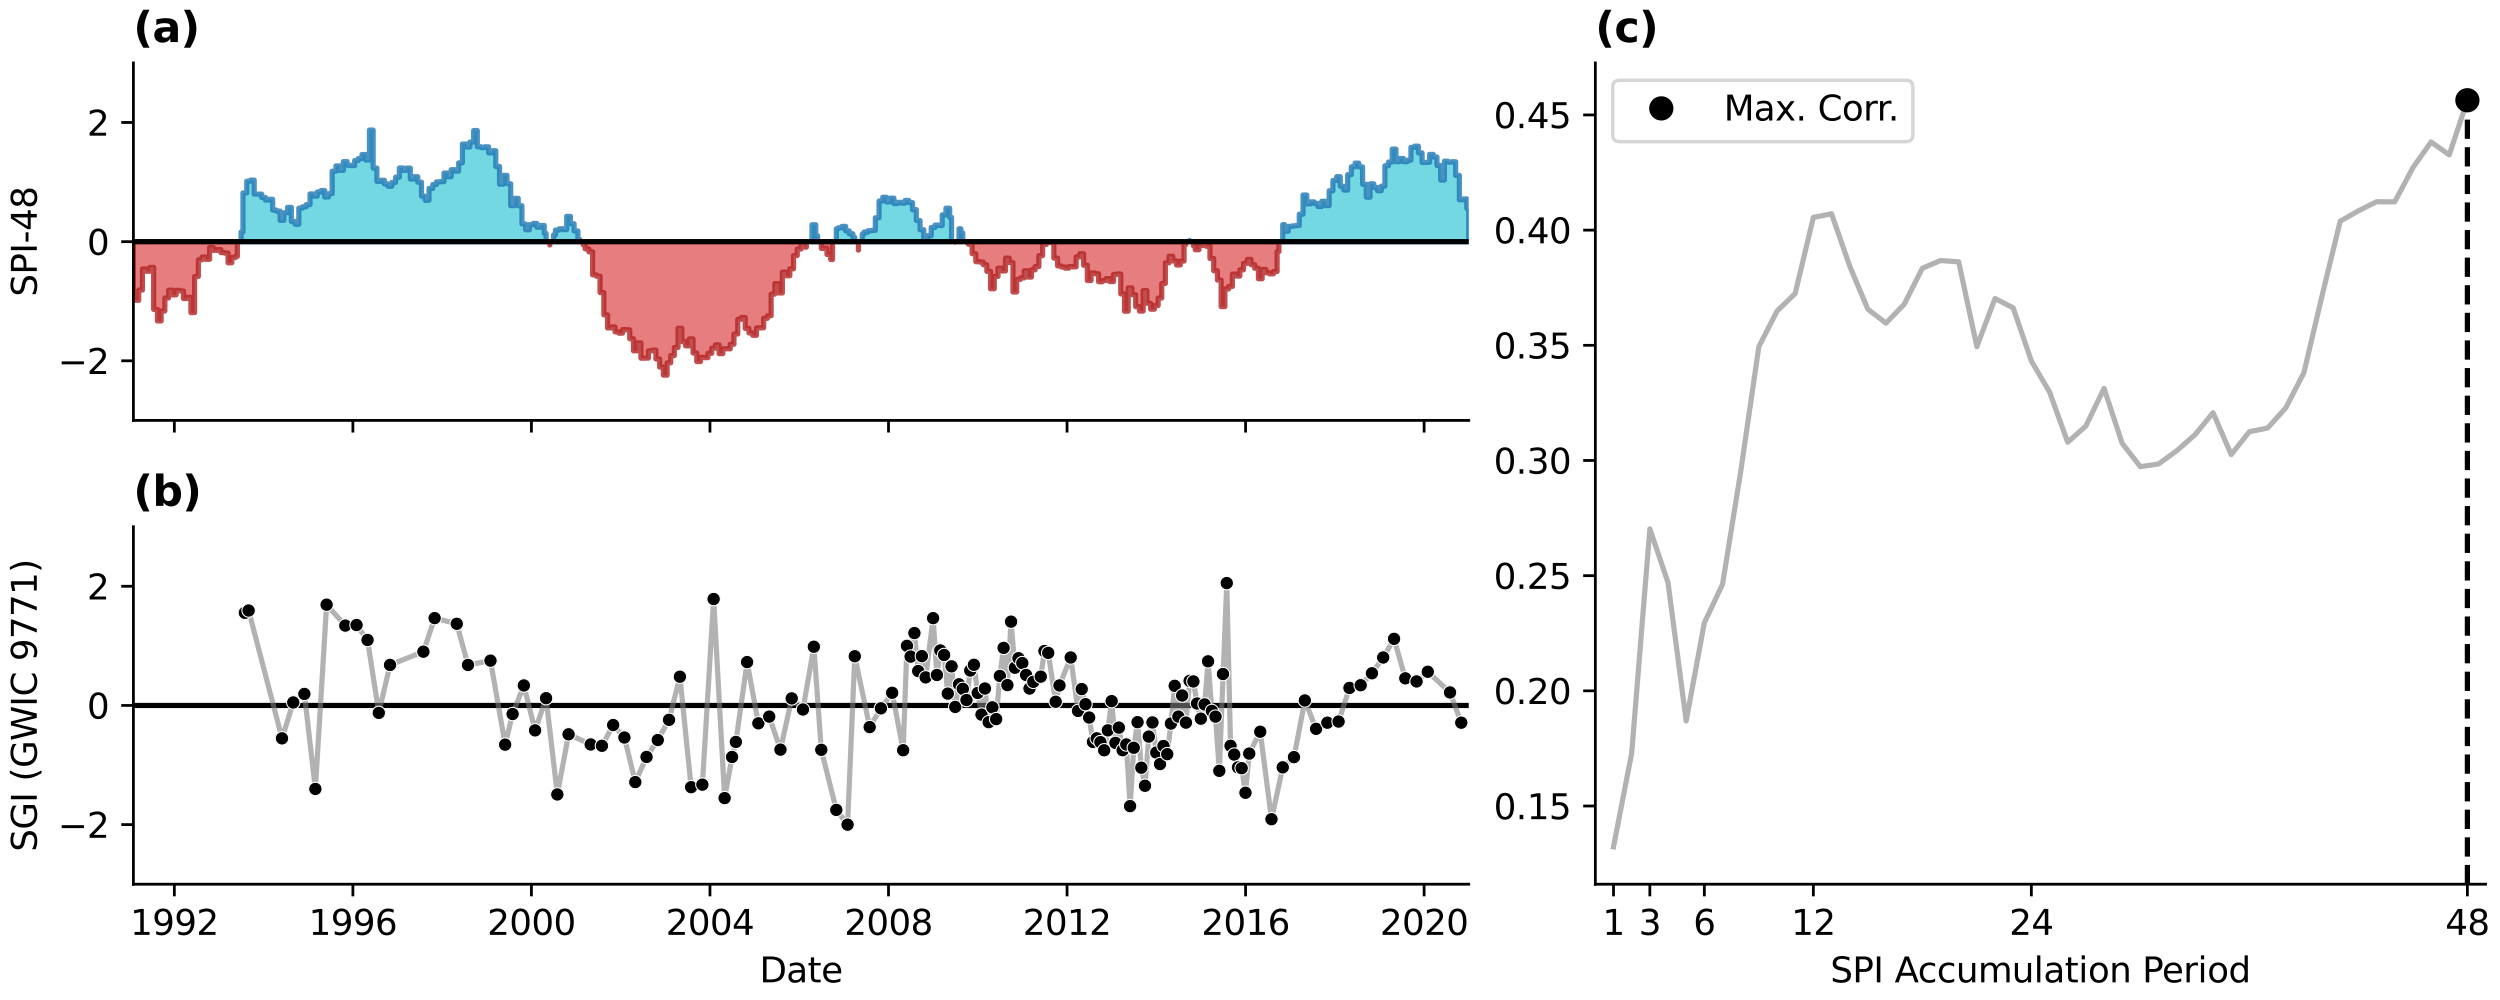 <?xml version="1.0" encoding="utf-8" standalone="no"?>
<!DOCTYPE svg PUBLIC "-//W3C//DTD SVG 1.1//EN"
  "http://www.w3.org/Graphics/SVG/1.1/DTD/svg11.dtd">
<svg xmlns:xlink="http://www.w3.org/1999/xlink" width="720pt" height="288pt" viewBox="0 0 720 288" xmlns="http://www.w3.org/2000/svg" version="1.1">
 <defs>
  <style type="text/css">*{stroke-linejoin: round; stroke-linecap: butt}</style>
 </defs>
 <g id="figure_1">
  <g id="patch_1">
   <path d="M 0 288 
L 720 288 
L 720 0 
L 0 0 
z
" style="fill: #ffffff"/>
  </g>
  <g id="axes_1">
   <g id="patch_2">
    <path d="M 38.421 121.071 
L 422.993 121.071 
L 422.993 18.118 
L 38.421 18.118 
z
" style="fill: #ffffff"/>
   </g>
   <g id="PolyCollection_1">
    <path d="M 69.427 69.595 
L 69.427 66.837 
L 69.973 66.837 
L 69.973 55.567 
L 71.064 55.567 
L 71.064 52.206 
L 72.137 52.206 
L 72.137 51.862 
L 73.21 51.862 
L 73.21 55.889 
L 74.284 55.889 
L 74.284 55.902 
L 75.357 55.902 
L 75.357 56.862 
L 76.448 56.862 
L 76.448 57.619 
L 77.487 57.619 
L 77.487 57.388 
L 78.525 57.388 
L 78.525 60.5 
L 79.598 60.5 
L 79.598 60.807 
L 80.672 60.807 
L 80.672 63.461 
L 81.745 63.461 
L 81.745 61.269 
L 82.819 61.269 
L 82.819 59.717 
L 83.91 59.717 
L 83.91 63.791 
L 84.983 63.791 
L 84.983 64.587 
L 86.057 64.587 
L 86.057 59.937 
L 87.13 59.937 
L 87.13 59.535 
L 88.203 59.535 
L 88.203 58.928 
L 89.294 58.928 
L 89.294 55.849 
L 90.333 55.849 
L 90.333 56.481 
L 91.371 56.481 
L 91.371 55.306 
L 92.444 55.306 
L 92.444 54.87 
L 93.518 54.87 
L 93.518 56.743 
L 94.591 56.743 
L 94.591 55.781 
L 95.665 55.781 
L 95.665 49.302 
L 96.756 49.302 
L 96.756 47.796 
L 97.829 47.796 
L 97.829 49.068 
L 98.903 49.068 
L 98.903 46.535 
L 99.976 46.535 
L 99.976 47.596 
L 101.049 47.596 
L 101.049 47.697 
L 102.141 47.697 
L 102.141 46.224 
L 103.196 46.224 
L 103.196 45.679 
L 104.252 45.679 
L 104.252 44.502 
L 105.326 44.502 
L 105.326 46.079 
L 106.399 46.079 
L 106.399 37.455 
L 107.473 37.455 
L 107.473 48.411 
L 108.546 48.411 
L 108.546 52.241 
L 109.637 52.241 
L 109.637 51.916 
L 110.71 51.916 
L 110.71 52.985 
L 111.784 52.985 
L 111.784 53.654 
L 112.857 53.654 
L 112.857 52.522 
L 113.931 52.522 
L 113.931 51.031 
L 115.022 51.031 
L 115.022 48.366 
L 116.06 48.366 
L 116.06 49.083 
L 117.098 49.083 
L 117.098 48.405 
L 118.172 48.405 
L 118.172 51.562 
L 119.245 51.562 
L 119.245 50.876 
L 120.319 50.876 
L 120.319 52.468 
L 121.392 52.468 
L 121.392 56.494 
L 122.483 56.494 
L 122.483 57.691 
L 123.556 57.691 
L 123.556 54.277 
L 124.63 54.277 
L 124.63 53.145 
L 125.703 53.145 
L 125.703 52.386 
L 126.777 52.386 
L 126.777 52.294 
L 127.868 52.294 
L 127.868 49.839 
L 128.906 49.839 
L 128.906 50.9 
L 129.944 50.9 
L 129.944 48.87 
L 131.018 48.87 
L 131.018 49.292 
L 132.091 49.292 
L 132.091 46.894 
L 133.165 46.894 
L 133.165 41.489 
L 134.238 41.489 
L 134.238 42.347 
L 135.329 42.347 
L 135.329 40.916 
L 136.403 40.916 
L 136.403 37.592 
L 137.476 37.592 
L 137.476 42.263 
L 138.549 42.263 
L 138.549 42.53 
L 139.623 42.53 
L 139.623 42.275 
L 140.714 42.275 
L 140.714 44.024 
L 141.752 44.024 
L 141.752 43.413 
L 142.79 43.413 
L 142.79 47.948 
L 143.864 47.948 
L 143.864 53.056 
L 144.937 53.056 
L 144.937 50.505 
L 146.011 50.505 
L 146.011 52.916 
L 147.084 52.916 
L 147.084 59.228 
L 148.175 59.228 
L 148.175 57.127 
L 149.249 57.127 
L 149.249 59.256 
L 150.322 59.256 
L 150.322 64.51 
L 151.395 64.51 
L 151.395 66.184 
L 152.469 66.184 
L 152.469 64.698 
L 153.56 64.698 
L 153.56 64.339 
L 154.616 64.339 
L 154.616 65.426 
L 155.672 65.426 
L 155.672 64.933 
L 156.745 64.933 
L 156.745 67.201 
L 157.273 67.201 
L 157.273 69.595 
L 157.273 69.595 
L 156.745 69.595 
L 156.745 69.595 
L 155.672 69.595 
L 155.672 69.595 
L 154.616 69.595 
L 154.616 69.595 
L 153.56 69.595 
L 153.56 69.595 
L 152.469 69.595 
L 152.469 69.595 
L 151.395 69.595 
L 151.395 69.595 
L 150.322 69.595 
L 150.322 69.595 
L 149.249 69.595 
L 149.249 69.595 
L 148.175 69.595 
L 148.175 69.595 
L 147.084 69.595 
L 147.084 69.595 
L 146.011 69.595 
L 146.011 69.595 
L 144.937 69.595 
L 144.937 69.595 
L 143.864 69.595 
L 143.864 69.595 
L 142.79 69.595 
L 142.79 69.595 
L 141.752 69.595 
L 141.752 69.595 
L 140.714 69.595 
L 140.714 69.595 
L 139.623 69.595 
L 139.623 69.595 
L 138.549 69.595 
L 138.549 69.595 
L 137.476 69.595 
L 137.476 69.595 
L 136.403 69.595 
L 136.403 69.595 
L 135.329 69.595 
L 135.329 69.595 
L 134.238 69.595 
L 134.238 69.595 
L 133.165 69.595 
L 133.165 69.595 
L 132.091 69.595 
L 132.091 69.595 
L 131.018 69.595 
L 131.018 69.595 
L 129.944 69.595 
L 129.944 69.595 
L 128.906 69.595 
L 128.906 69.595 
L 127.868 69.595 
L 127.868 69.595 
L 126.777 69.595 
L 126.777 69.595 
L 125.703 69.595 
L 125.703 69.595 
L 124.63 69.595 
L 124.63 69.595 
L 123.556 69.595 
L 123.556 69.595 
L 122.483 69.595 
L 122.483 69.595 
L 121.392 69.595 
L 121.392 69.595 
L 120.319 69.595 
L 120.319 69.595 
L 119.245 69.595 
L 119.245 69.595 
L 118.172 69.595 
L 118.172 69.595 
L 117.098 69.595 
L 117.098 69.595 
L 116.06 69.595 
L 116.06 69.595 
L 115.022 69.595 
L 115.022 69.595 
L 113.931 69.595 
L 113.931 69.595 
L 112.857 69.595 
L 112.857 69.595 
L 111.784 69.595 
L 111.784 69.595 
L 110.71 69.595 
L 110.71 69.595 
L 109.637 69.595 
L 109.637 69.595 
L 108.546 69.595 
L 108.546 69.595 
L 107.473 69.595 
L 107.473 69.595 
L 106.399 69.595 
L 106.399 69.595 
L 105.326 69.595 
L 105.326 69.595 
L 104.252 69.595 
L 104.252 69.595 
L 103.196 69.595 
L 103.196 69.595 
L 102.141 69.595 
L 102.141 69.595 
L 101.049 69.595 
L 101.049 69.595 
L 99.976 69.595 
L 99.976 69.595 
L 98.903 69.595 
L 98.903 69.595 
L 97.829 69.595 
L 97.829 69.595 
L 96.756 69.595 
L 96.756 69.595 
L 95.665 69.595 
L 95.665 69.595 
L 94.591 69.595 
L 94.591 69.595 
L 93.518 69.595 
L 93.518 69.595 
L 92.444 69.595 
L 92.444 69.595 
L 91.371 69.595 
L 91.371 69.595 
L 90.333 69.595 
L 90.333 69.595 
L 89.294 69.595 
L 89.294 69.595 
L 88.203 69.595 
L 88.203 69.595 
L 87.13 69.595 
L 87.13 69.595 
L 86.057 69.595 
L 86.057 69.595 
L 84.983 69.595 
L 84.983 69.595 
L 83.91 69.595 
L 83.91 69.595 
L 82.819 69.595 
L 82.819 69.595 
L 81.745 69.595 
L 81.745 69.595 
L 80.672 69.595 
L 80.672 69.595 
L 79.598 69.595 
L 79.598 69.595 
L 78.525 69.595 
L 78.525 69.595 
L 77.487 69.595 
L 77.487 69.595 
L 76.448 69.595 
L 76.448 69.595 
L 75.357 69.595 
L 75.357 69.595 
L 74.284 69.595 
L 74.284 69.595 
L 73.21 69.595 
L 73.21 69.595 
L 72.137 69.595 
L 72.137 69.595 
L 71.064 69.595 
L 71.064 69.595 
L 69.973 69.595 
L 69.973 69.595 
L 69.427 69.595 
z
" clip-path="url(#p66233982fb)" style="fill: #17becf; fill-opacity: 0.6; stroke: #1f77b4; stroke-opacity: 0.8; stroke-width: 1.5"/>
    <path d="M 159.42 69.595 
L 159.42 67.667 
L 159.965 67.667 
L 159.965 66.251 
L 161.056 66.251 
L 161.056 65.882 
L 162.13 65.882 
L 162.13 66.141 
L 163.203 66.141 
L 163.203 62.305 
L 164.277 62.305 
L 164.277 64.438 
L 165.35 64.438 
L 165.35 66.522 
L 166.441 66.522 
L 166.441 68.969 
L 166.987 68.969 
L 166.987 69.595 
L 166.987 69.595 
L 166.441 69.595 
L 166.441 69.595 
L 165.35 69.595 
L 165.35 69.595 
L 164.277 69.595 
L 164.277 69.595 
L 163.203 69.595 
L 163.203 69.595 
L 162.13 69.595 
L 162.13 69.595 
L 161.056 69.595 
L 161.056 69.595 
L 159.965 69.595 
L 159.965 69.595 
L 159.42 69.595 
z
" clip-path="url(#p66233982fb)" style="fill: #17becf; fill-opacity: 0.6; stroke: #1f77b4; stroke-opacity: 0.8; stroke-width: 1.5"/>
    <path d="M 233.329 69.595 
L 233.329 69.517 
L 233.857 69.517 
L 233.857 64.732 
L 234.93 64.732 
L 234.93 67.89 
L 235.476 67.89 
L 235.476 69.595 
L 235.476 69.595 
L 234.93 69.595 
L 234.93 69.595 
L 233.857 69.595 
L 233.857 69.595 
L 233.329 69.595 
z
" clip-path="url(#p66233982fb)" style="fill: #17becf; fill-opacity: 0.6; stroke: #1f77b4; stroke-opacity: 0.8; stroke-width: 1.5"/>
    <path d="M 240.86 69.595 
L 240.86 65.908 
L 241.388 65.908 
L 241.388 65.617 
L 242.462 65.617 
L 242.462 65.198 
L 243.553 65.198 
L 243.553 66.49 
L 244.591 66.49 
L 244.591 67.323 
L 245.629 67.323 
L 245.629 68.369 
L 246.175 68.369 
L 246.175 69.595 
L 246.175 69.595 
L 245.629 69.595 
L 245.629 69.595 
L 244.591 69.595 
L 244.591 69.595 
L 243.553 69.595 
L 243.553 69.595 
L 242.462 69.595 
L 242.462 69.595 
L 241.388 69.595 
L 241.388 69.595 
L 240.86 69.595 
z
" clip-path="url(#p66233982fb)" style="fill: #17becf; fill-opacity: 0.6; stroke: #1f77b4; stroke-opacity: 0.8; stroke-width: 1.5"/>
    <path d="M 248.322 69.595 
L 248.322 67.434 
L 248.85 67.434 
L 248.85 66.862 
L 249.923 66.862 
L 249.923 66.471 
L 251.014 66.471 
L 251.014 66.355 
L 252.087 66.355 
L 252.087 62.723 
L 253.161 62.723 
L 253.161 57.896 
L 254.234 57.896 
L 254.234 56.818 
L 255.308 56.818 
L 255.308 58.138 
L 256.399 58.138 
L 256.399 57.067 
L 257.455 57.067 
L 257.455 58.636 
L 258.51 58.636 
L 258.51 58.27 
L 259.584 58.27 
L 259.584 58.485 
L 260.657 58.485 
L 260.657 57.722 
L 261.731 57.722 
L 261.731 58.349 
L 262.804 58.349 
L 262.804 60.375 
L 263.895 60.375 
L 263.895 63.508 
L 264.969 63.508 
L 264.969 66.159 
L 266.042 66.159 
L 266.042 69.415 
L 267.116 69.415 
L 267.116 67.888 
L 268.189 67.888 
L 268.189 65.516 
L 269.28 65.516 
L 269.28 64.826 
L 270.318 64.826 
L 270.318 64.954 
L 271.357 64.954 
L 271.357 61.869 
L 272.43 61.869 
L 272.43 59.961 
L 273.503 59.961 
L 273.503 62.603 
L 274.049 62.603 
L 274.049 69.595 
L 274.049 69.595 
L 273.503 69.595 
L 273.503 69.595 
L 272.43 69.595 
L 272.43 69.595 
L 271.357 69.595 
L 271.357 69.595 
L 270.318 69.595 
L 270.318 69.595 
L 269.28 69.595 
L 269.28 69.595 
L 268.189 69.595 
L 268.189 69.595 
L 267.116 69.595 
L 267.116 69.595 
L 266.042 69.595 
L 266.042 69.595 
L 264.969 69.595 
L 264.969 69.595 
L 263.895 69.595 
L 263.895 69.595 
L 262.804 69.595 
L 262.804 69.595 
L 261.731 69.595 
L 261.731 69.595 
L 260.657 69.595 
L 260.657 69.595 
L 259.584 69.595 
L 259.584 69.595 
L 258.51 69.595 
L 258.51 69.595 
L 257.455 69.595 
L 257.455 69.595 
L 256.399 69.595 
L 256.399 69.595 
L 255.308 69.595 
L 255.308 69.595 
L 254.234 69.595 
L 254.234 69.595 
L 253.161 69.595 
L 253.161 69.595 
L 252.087 69.595 
L 252.087 69.595 
L 251.014 69.595 
L 251.014 69.595 
L 249.923 69.595 
L 249.923 69.595 
L 248.85 69.595 
L 248.85 69.595 
L 248.322 69.595 
z
" clip-path="url(#p66233982fb)" style="fill: #17becf; fill-opacity: 0.6; stroke: #1f77b4; stroke-opacity: 0.8; stroke-width: 1.5"/>
    <path d="M 276.196 69.595 
L 276.196 65.883 
L 276.741 65.883 
L 276.741 67.082 
L 277.287 67.082 
L 277.287 69.595 
L 277.287 69.595 
L 276.741 69.595 
L 276.741 69.595 
L 276.196 69.595 
z
" clip-path="url(#p66233982fb)" style="fill: #17becf; fill-opacity: 0.6; stroke: #1f77b4; stroke-opacity: 0.8; stroke-width: 1.5"/>
    <path d="M 342.608 69.595 
L 342.608 69.256 
L 342.608 69.256 
L 342.608 69.595 
L 342.608 69.595 
L 342.608 69.595 
z
" clip-path="url(#p66233982fb)" style="fill: #17becf; fill-opacity: 0.6; stroke: #1f77b4; stroke-opacity: 0.8; stroke-width: 1.5"/>
    <path d="M 369.427 69.595 
L 369.427 64.686 
L 369.954 64.686 
L 369.954 66.598 
L 371.028 66.598 
L 371.028 65.2 
L 372.119 65.2 
L 372.119 65.064 
L 373.157 65.064 
L 373.157 64.947 
L 374.195 64.947 
L 374.195 61.693 
L 375.269 61.693 
L 375.269 56.163 
L 376.342 56.163 
L 376.342 58.714 
L 377.416 58.714 
L 377.416 58.139 
L 378.489 58.139 
L 378.489 58.603 
L 379.58 58.603 
L 379.58 59.475 
L 380.654 59.475 
L 380.654 57.958 
L 381.727 57.958 
L 381.727 59.205 
L 382.801 59.205 
L 382.801 54.939 
L 383.874 54.939 
L 383.874 51.984 
L 384.965 51.984 
L 384.965 50.882 
L 386.003 50.882 
L 386.003 53.643 
L 387.041 53.643 
L 387.041 54.74 
L 388.115 54.74 
L 388.115 50.313 
L 389.188 50.313 
L 389.188 48.035 
L 390.262 48.035 
L 390.262 46.982 
L 391.335 46.982 
L 391.335 48.062 
L 392.426 48.062 
L 392.426 53.061 
L 393.5 53.061 
L 393.5 56.787 
L 394.573 56.787 
L 394.573 52.945 
L 395.647 52.945 
L 395.647 53.995 
L 396.72 53.995 
L 396.72 54.93 
L 397.811 54.93 
L 397.811 53.603 
L 398.849 53.603 
L 398.849 47.734 
L 399.888 47.734 
L 399.888 46.668 
L 400.961 46.668 
L 400.961 42.929 
L 402.034 42.929 
L 402.034 46.563 
L 403.108 46.563 
L 403.108 45.637 
L 404.181 45.637 
L 404.181 46.583 
L 405.272 46.583 
L 405.272 46.147 
L 406.346 46.147 
L 406.346 42.429 
L 407.419 42.429 
L 407.419 42.097 
L 408.493 42.097 
L 408.493 44.031 
L 409.566 44.031 
L 409.566 46.787 
L 410.657 46.787 
L 410.657 46.758 
L 411.713 46.758 
L 411.713 44.461 
L 412.769 44.461 
L 412.769 45.219 
L 413.842 45.219 
L 413.842 47.658 
L 414.916 47.658 
L 414.916 51.866 
L 415.989 51.866 
L 415.989 46.436 
L 417.063 46.436 
L 417.063 46.684 
L 418.154 46.684 
L 418.154 46.581 
L 419.227 46.581 
L 419.227 50.516 
L 420.3 50.516 
L 420.3 57.542 
L 421.374 57.542 
L 421.374 57.299 
L 422.447 57.299 
L 422.447 60.028 
L 422.993 60.028 
L 422.993 69.595 
L 422.993 69.595 
L 422.447 69.595 
L 422.447 69.595 
L 421.374 69.595 
L 421.374 69.595 
L 420.3 69.595 
L 420.3 69.595 
L 419.227 69.595 
L 419.227 69.595 
L 418.154 69.595 
L 418.154 69.595 
L 417.063 69.595 
L 417.063 69.595 
L 415.989 69.595 
L 415.989 69.595 
L 414.916 69.595 
L 414.916 69.595 
L 413.842 69.595 
L 413.842 69.595 
L 412.769 69.595 
L 412.769 69.595 
L 411.713 69.595 
L 411.713 69.595 
L 410.657 69.595 
L 410.657 69.595 
L 409.566 69.595 
L 409.566 69.595 
L 408.493 69.595 
L 408.493 69.595 
L 407.419 69.595 
L 407.419 69.595 
L 406.346 69.595 
L 406.346 69.595 
L 405.272 69.595 
L 405.272 69.595 
L 404.181 69.595 
L 404.181 69.595 
L 403.108 69.595 
L 403.108 69.595 
L 402.034 69.595 
L 402.034 69.595 
L 400.961 69.595 
L 400.961 69.595 
L 399.888 69.595 
L 399.888 69.595 
L 398.849 69.595 
L 398.849 69.595 
L 397.811 69.595 
L 397.811 69.595 
L 396.72 69.595 
L 396.72 69.595 
L 395.647 69.595 
L 395.647 69.595 
L 394.573 69.595 
L 394.573 69.595 
L 393.5 69.595 
L 393.5 69.595 
L 392.426 69.595 
L 392.426 69.595 
L 391.335 69.595 
L 391.335 69.595 
L 390.262 69.595 
L 390.262 69.595 
L 389.188 69.595 
L 389.188 69.595 
L 388.115 69.595 
L 388.115 69.595 
L 387.041 69.595 
L 387.041 69.595 
L 386.003 69.595 
L 386.003 69.595 
L 384.965 69.595 
L 384.965 69.595 
L 383.874 69.595 
L 383.874 69.595 
L 382.801 69.595 
L 382.801 69.595 
L 381.727 69.595 
L 381.727 69.595 
L 380.654 69.595 
L 380.654 69.595 
L 379.58 69.595 
L 379.58 69.595 
L 378.489 69.595 
L 378.489 69.595 
L 377.416 69.595 
L 377.416 69.595 
L 376.342 69.595 
L 376.342 69.595 
L 375.269 69.595 
L 375.269 69.595 
L 374.195 69.595 
L 374.195 69.595 
L 373.157 69.595 
L 373.157 69.595 
L 372.119 69.595 
L 372.119 69.595 
L 371.028 69.595 
L 371.028 69.595 
L 369.954 69.595 
L 369.954 69.595 
L 369.427 69.595 
z
" clip-path="url(#p66233982fb)" style="fill: #17becf; fill-opacity: 0.6; stroke: #1f77b4; stroke-opacity: 0.8; stroke-width: 1.5"/>
   </g>
   <g id="PolyCollection_2">
    <path d="M 38.421 69.595 
L 38.421 85.972 
L 38.913 85.972 
L 38.913 86.482 
L 39.952 86.482 
L 39.952 83.539 
L 41.025 83.539 
L 41.025 77.456 
L 42.098 77.456 
L 42.098 78.111 
L 43.172 78.111 
L 43.172 77.012 
L 44.245 77.012 
L 44.245 89.108 
L 45.336 89.108 
L 45.336 92.43 
L 46.41 92.43 
L 46.41 89.563 
L 47.483 89.563 
L 47.483 85.815 
L 48.557 85.815 
L 48.557 83.583 
L 49.63 83.583 
L 49.63 84.915 
L 50.721 84.915 
L 50.721 83.621 
L 51.777 83.621 
L 51.777 83.801 
L 52.833 83.801 
L 52.833 85.978 
L 53.906 85.978 
L 53.906 85.622 
L 54.98 85.622 
L 54.98 90.032 
L 56.053 90.032 
L 56.053 79.631 
L 57.127 79.631 
L 57.127 74.821 
L 58.218 74.821 
L 58.218 74.033 
L 59.291 74.033 
L 59.291 74.692 
L 60.364 74.692 
L 60.364 71.298 
L 61.438 71.298 
L 61.438 72.103 
L 62.511 72.103 
L 62.511 71.863 
L 63.602 71.863 
L 63.602 72.742 
L 64.641 72.742 
L 64.641 72.894 
L 65.679 72.894 
L 65.679 75.677 
L 66.752 75.677 
L 66.752 74.163 
L 67.826 74.163 
L 67.826 73.834 
L 68.371 73.834 
L 68.371 69.595 
L 68.371 69.595 
L 67.826 69.595 
L 67.826 69.595 
L 66.752 69.595 
L 66.752 69.595 
L 65.679 69.595 
L 65.679 69.595 
L 64.641 69.595 
L 64.641 69.595 
L 63.602 69.595 
L 63.602 69.595 
L 62.511 69.595 
L 62.511 69.595 
L 61.438 69.595 
L 61.438 69.595 
L 60.364 69.595 
L 60.364 69.595 
L 59.291 69.595 
L 59.291 69.595 
L 58.218 69.595 
L 58.218 69.595 
L 57.127 69.595 
L 57.127 69.595 
L 56.053 69.595 
L 56.053 69.595 
L 54.98 69.595 
L 54.98 69.595 
L 53.906 69.595 
L 53.906 69.595 
L 52.833 69.595 
L 52.833 69.595 
L 51.777 69.595 
L 51.777 69.595 
L 50.721 69.595 
L 50.721 69.595 
L 49.63 69.595 
L 49.63 69.595 
L 48.557 69.595 
L 48.557 69.595 
L 47.483 69.595 
L 47.483 69.595 
L 46.41 69.595 
L 46.41 69.595 
L 45.336 69.595 
L 45.336 69.595 
L 44.245 69.595 
L 44.245 69.595 
L 43.172 69.595 
L 43.172 69.595 
L 42.098 69.595 
L 42.098 69.595 
L 41.025 69.595 
L 41.025 69.595 
L 39.952 69.595 
L 39.952 69.595 
L 38.913 69.595 
L 38.913 69.595 
L 38.421 69.595 
z
" clip-path="url(#p66233982fb)" style="fill: #d62728; fill-opacity: 0.6; stroke: #b22222; stroke-opacity: 0.8; stroke-width: 1.5"/>
    <path d="M 158.364 69.595 
L 158.364 70.557 
L 158.364 70.557 
L 158.364 69.595 
L 158.364 69.595 
L 158.364 69.595 
z
" clip-path="url(#p66233982fb)" style="fill: #d62728; fill-opacity: 0.6; stroke: #b22222; stroke-opacity: 0.8; stroke-width: 1.5"/>
    <path d="M 167.972 69.595 
L 167.972 70.515 
L 168.518 70.515 
L 168.518 71.673 
L 169.591 71.673 
L 169.591 72.527 
L 170.665 72.527 
L 170.665 79.159 
L 171.738 79.159 
L 171.738 79.535 
L 172.811 79.535 
L 172.811 84.258 
L 173.902 84.258 
L 173.902 90.687 
L 174.976 90.687 
L 174.976 94.449 
L 176.049 94.449 
L 176.049 94.158 
L 177.123 94.158 
L 177.123 95.579 
L 178.196 95.579 
L 178.196 95.937 
L 179.287 95.937 
L 179.287 94.934 
L 180.326 94.934 
L 180.326 94.986 
L 181.364 94.986 
L 181.364 97.549 
L 182.437 97.549 
L 182.437 101.035 
L 183.511 101.035 
L 183.511 98.748 
L 184.584 98.748 
L 184.584 103.158 
L 185.658 103.158 
L 185.658 103.126 
L 186.749 103.126 
L 186.749 101.046 
L 187.822 101.046 
L 187.822 100.831 
L 188.895 100.831 
L 188.895 103.401 
L 189.969 103.401 
L 189.969 105.72 
L 191.042 105.72 
L 191.042 108.046 
L 192.133 108.046 
L 192.133 104.492 
L 193.172 104.492 
L 193.172 102.405 
L 194.21 102.405 
L 194.21 100.062 
L 195.283 100.062 
L 195.283 94.543 
L 196.357 94.543 
L 196.357 98.398 
L 197.43 98.398 
L 197.43 99.598 
L 198.504 99.598 
L 198.504 97.609 
L 199.595 97.609 
L 199.595 101.666 
L 200.668 101.666 
L 200.668 104.127 
L 201.741 104.127 
L 201.741 102.93 
L 202.815 102.93 
L 202.815 103.011 
L 203.888 103.011 
L 203.888 101.761 
L 204.979 101.761 
L 204.979 100.282 
L 206.035 100.282 
L 206.035 99.323 
L 207.091 99.323 
L 207.091 101.862 
L 208.165 101.862 
L 208.165 100.461 
L 209.238 100.461 
L 209.238 100.459 
L 210.311 100.459 
L 210.311 99.137 
L 211.385 99.137 
L 211.385 96.197 
L 212.476 96.197 
L 212.476 91.953 
L 213.549 91.953 
L 213.549 91.428 
L 214.623 91.428 
L 214.623 94.582 
L 215.696 94.582 
L 215.696 95.878 
L 216.77 95.878 
L 216.77 96.572 
L 217.861 96.572 
L 217.861 94.451 
L 218.899 94.451 
L 218.899 94.399 
L 219.937 94.399 
L 219.937 91.67 
L 221.011 91.67 
L 221.011 90.945 
L 222.084 90.945 
L 222.084 84.704 
L 223.157 84.704 
L 223.157 81.673 
L 224.231 81.673 
L 224.231 84.381 
L 225.322 84.381 
L 225.322 78.365 
L 226.395 78.365 
L 226.395 79.42 
L 227.469 79.42 
L 227.469 77.418 
L 228.542 77.418 
L 228.542 73.597 
L 229.616 73.597 
L 229.616 71.708 
L 230.707 71.708 
L 230.707 70.558 
L 231.745 70.558 
L 231.745 71.182 
L 232.238 71.182 
L 232.238 69.595 
L 232.238 69.595 
L 231.745 69.595 
L 231.745 69.595 
L 230.707 69.595 
L 230.707 69.595 
L 229.616 69.595 
L 229.616 69.595 
L 228.542 69.595 
L 228.542 69.595 
L 227.469 69.595 
L 227.469 69.595 
L 226.395 69.595 
L 226.395 69.595 
L 225.322 69.595 
L 225.322 69.595 
L 224.231 69.595 
L 224.231 69.595 
L 223.157 69.595 
L 223.157 69.595 
L 222.084 69.595 
L 222.084 69.595 
L 221.011 69.595 
L 221.011 69.595 
L 219.937 69.595 
L 219.937 69.595 
L 218.899 69.595 
L 218.899 69.595 
L 217.861 69.595 
L 217.861 69.595 
L 216.77 69.595 
L 216.77 69.595 
L 215.696 69.595 
L 215.696 69.595 
L 214.623 69.595 
L 214.623 69.595 
L 213.549 69.595 
L 213.549 69.595 
L 212.476 69.595 
L 212.476 69.595 
L 211.385 69.595 
L 211.385 69.595 
L 210.311 69.595 
L 210.311 69.595 
L 209.238 69.595 
L 209.238 69.595 
L 208.165 69.595 
L 208.165 69.595 
L 207.091 69.595 
L 207.091 69.595 
L 206.035 69.595 
L 206.035 69.595 
L 204.979 69.595 
L 204.979 69.595 
L 203.888 69.595 
L 203.888 69.595 
L 202.815 69.595 
L 202.815 69.595 
L 201.741 69.595 
L 201.741 69.595 
L 200.668 69.595 
L 200.668 69.595 
L 199.595 69.595 
L 199.595 69.595 
L 198.504 69.595 
L 198.504 69.595 
L 197.43 69.595 
L 197.43 69.595 
L 196.357 69.595 
L 196.357 69.595 
L 195.283 69.595 
L 195.283 69.595 
L 194.21 69.595 
L 194.21 69.595 
L 193.172 69.595 
L 193.172 69.595 
L 192.133 69.595 
L 192.133 69.595 
L 191.042 69.595 
L 191.042 69.595 
L 189.969 69.595 
L 189.969 69.595 
L 188.895 69.595 
L 188.895 69.595 
L 187.822 69.595 
L 187.822 69.595 
L 186.749 69.595 
L 186.749 69.595 
L 185.658 69.595 
L 185.658 69.595 
L 184.584 69.595 
L 184.584 69.595 
L 183.511 69.595 
L 183.511 69.595 
L 182.437 69.595 
L 182.437 69.595 
L 181.364 69.595 
L 181.364 69.595 
L 180.326 69.595 
L 180.326 69.595 
L 179.287 69.595 
L 179.287 69.595 
L 178.196 69.595 
L 178.196 69.595 
L 177.123 69.595 
L 177.123 69.595 
L 176.049 69.595 
L 176.049 69.595 
L 174.976 69.595 
L 174.976 69.595 
L 173.902 69.595 
L 173.902 69.595 
L 172.811 69.595 
L 172.811 69.595 
L 171.738 69.595 
L 171.738 69.595 
L 170.665 69.595 
L 170.665 69.595 
L 169.591 69.595 
L 169.591 69.595 
L 168.518 69.595 
L 168.518 69.595 
L 167.972 69.595 
z
" clip-path="url(#p66233982fb)" style="fill: #d62728; fill-opacity: 0.6; stroke: #b22222; stroke-opacity: 0.8; stroke-width: 1.5"/>
    <path d="M 236.531 69.595 
L 236.531 71.55 
L 237.077 71.55 
L 237.077 71.467 
L 238.168 71.467 
L 238.168 73.292 
L 239.241 73.292 
L 239.241 74.744 
L 239.769 74.744 
L 239.769 69.595 
L 239.769 69.595 
L 239.241 69.595 
L 239.241 69.595 
L 238.168 69.595 
L 238.168 69.595 
L 237.077 69.595 
L 237.077 69.595 
L 236.531 69.595 
z
" clip-path="url(#p66233982fb)" style="fill: #d62728; fill-opacity: 0.6; stroke: #b22222; stroke-opacity: 0.8; stroke-width: 1.5"/>
    <path d="M 247.231 69.595 
L 247.231 72.044 
L 247.231 72.044 
L 247.231 69.595 
L 247.231 69.595 
L 247.231 69.595 
z
" clip-path="url(#p66233982fb)" style="fill: #d62728; fill-opacity: 0.6; stroke: #b22222; stroke-opacity: 0.8; stroke-width: 1.5"/>
    <path d="M 275.105 69.595 
L 275.105 69.722 
L 275.105 69.722 
L 275.105 69.595 
L 275.105 69.595 
L 275.105 69.595 
z
" clip-path="url(#p66233982fb)" style="fill: #d62728; fill-opacity: 0.6; stroke: #b22222; stroke-opacity: 0.8; stroke-width: 1.5"/>
    <path d="M 278.343 69.595 
L 278.343 69.831 
L 278.888 69.831 
L 278.888 70.301 
L 279.962 70.301 
L 279.962 73.074 
L 281.035 73.074 
L 281.035 75.368 
L 282.126 75.368 
L 282.126 75.466 
L 283.164 75.466 
L 283.164 76.243 
L 284.203 76.243 
L 284.203 78.142 
L 285.276 78.142 
L 285.276 83.149 
L 286.349 83.149 
L 286.349 79.614 
L 287.423 79.614 
L 287.423 77.241 
L 288.496 77.241 
L 288.496 78.038 
L 289.587 78.038 
L 289.587 74.344 
L 290.661 74.344 
L 290.661 75.617 
L 291.734 75.617 
L 291.734 84.089 
L 292.808 84.089 
L 292.808 80.461 
L 293.881 80.461 
L 293.881 80.038 
L 294.972 80.038 
L 294.972 77.981 
L 296.01 77.981 
L 296.01 79.797 
L 297.049 79.797 
L 297.049 77.716 
L 298.122 77.716 
L 298.122 76.772 
L 299.196 76.772 
L 299.196 73.637 
L 300.269 73.637 
L 300.269 70.391 
L 301.342 70.391 
L 301.342 69.615 
L 302.433 69.615 
L 302.433 69.849 
L 303.507 69.849 
L 303.507 74.334 
L 304.58 74.334 
L 304.58 76.59 
L 305.654 76.59 
L 305.654 76.894 
L 306.727 76.894 
L 306.727 77.221 
L 307.818 77.221 
L 307.818 76.757 
L 308.874 76.757 
L 308.874 76.86 
L 309.93 76.86 
L 309.93 73.979 
L 311.003 73.979 
L 311.003 73.078 
L 312.077 73.078 
L 312.077 76.396 
L 313.15 76.396 
L 313.15 80.787 
L 314.224 80.787 
L 314.224 78.616 
L 315.315 78.616 
L 315.315 78.845 
L 316.388 78.845 
L 316.388 81.146 
L 317.462 81.146 
L 317.462 80.795 
L 318.535 80.795 
L 318.535 80.245 
L 319.608 80.245 
L 319.608 81.105 
L 320.699 81.105 
L 320.699 79.031 
L 321.738 79.031 
L 321.738 78.912 
L 322.776 78.912 
L 322.776 84.651 
L 323.849 84.651 
L 323.849 89.632 
L 324.923 89.632 
L 324.923 82.923 
L 325.996 82.923 
L 325.996 84.894 
L 327.07 84.894 
L 327.07 88.323 
L 328.161 88.323 
L 328.161 89.58 
L 329.234 89.58 
L 329.234 83.677 
L 330.308 83.677 
L 330.308 87.348 
L 331.381 87.348 
L 331.381 89.044 
L 332.455 89.044 
L 332.455 88 
L 333.546 88 
L 333.546 85.83 
L 334.584 85.83 
L 334.584 81.642 
L 335.622 81.642 
L 335.622 75.689 
L 336.695 75.689 
L 336.695 73.811 
L 337.769 73.811 
L 337.769 75.148 
L 338.842 75.148 
L 338.842 76.326 
L 339.916 76.326 
L 339.916 75.188 
L 341.007 75.188 
L 341.007 70.389 
L 341.552 70.389 
L 341.552 69.595 
L 341.552 69.595 
L 341.007 69.595 
L 341.007 69.595 
L 339.916 69.595 
L 339.916 69.595 
L 338.842 69.595 
L 338.842 69.595 
L 337.769 69.595 
L 337.769 69.595 
L 336.695 69.595 
L 336.695 69.595 
L 335.622 69.595 
L 335.622 69.595 
L 334.584 69.595 
L 334.584 69.595 
L 333.546 69.595 
L 333.546 69.595 
L 332.455 69.595 
L 332.455 69.595 
L 331.381 69.595 
L 331.381 69.595 
L 330.308 69.595 
L 330.308 69.595 
L 329.234 69.595 
L 329.234 69.595 
L 328.161 69.595 
L 328.161 69.595 
L 327.07 69.595 
L 327.07 69.595 
L 325.996 69.595 
L 325.996 69.595 
L 324.923 69.595 
L 324.923 69.595 
L 323.849 69.595 
L 323.849 69.595 
L 322.776 69.595 
L 322.776 69.595 
L 321.738 69.595 
L 321.738 69.595 
L 320.699 69.595 
L 320.699 69.595 
L 319.608 69.595 
L 319.608 69.595 
L 318.535 69.595 
L 318.535 69.595 
L 317.462 69.595 
L 317.462 69.595 
L 316.388 69.595 
L 316.388 69.595 
L 315.315 69.595 
L 315.315 69.595 
L 314.224 69.595 
L 314.224 69.595 
L 313.15 69.595 
L 313.15 69.595 
L 312.077 69.595 
L 312.077 69.595 
L 311.003 69.595 
L 311.003 69.595 
L 309.93 69.595 
L 309.93 69.595 
L 308.874 69.595 
L 308.874 69.595 
L 307.818 69.595 
L 307.818 69.595 
L 306.727 69.595 
L 306.727 69.595 
L 305.654 69.595 
L 305.654 69.595 
L 304.58 69.595 
L 304.58 69.595 
L 303.507 69.595 
L 303.507 69.595 
L 302.433 69.595 
L 302.433 69.595 
L 301.342 69.595 
L 301.342 69.595 
L 300.269 69.595 
L 300.269 69.595 
L 299.196 69.595 
L 299.196 69.595 
L 298.122 69.595 
L 298.122 69.595 
L 297.049 69.595 
L 297.049 69.595 
L 296.01 69.595 
L 296.01 69.595 
L 294.972 69.595 
L 294.972 69.595 
L 293.881 69.595 
L 293.881 69.595 
L 292.808 69.595 
L 292.808 69.595 
L 291.734 69.595 
L 291.734 69.595 
L 290.661 69.595 
L 290.661 69.595 
L 289.587 69.595 
L 289.587 69.595 
L 288.496 69.595 
L 288.496 69.595 
L 287.423 69.595 
L 287.423 69.595 
L 286.349 69.595 
L 286.349 69.595 
L 285.276 69.595 
L 285.276 69.595 
L 284.203 69.595 
L 284.203 69.595 
L 283.164 69.595 
L 283.164 69.595 
L 282.126 69.595 
L 282.126 69.595 
L 281.035 69.595 
L 281.035 69.595 
L 279.962 69.595 
L 279.962 69.595 
L 278.888 69.595 
L 278.888 69.595 
L 278.343 69.595 
z
" clip-path="url(#p66233982fb)" style="fill: #d62728; fill-opacity: 0.6; stroke: #b22222; stroke-opacity: 0.8; stroke-width: 1.5"/>
    <path d="M 343.699 69.595 
L 343.699 70.782 
L 344.227 70.782 
L 344.227 71.927 
L 345.301 71.927 
L 345.301 70.719 
L 346.392 70.719 
L 346.392 70.055 
L 347.43 70.055 
L 347.43 70.932 
L 348.468 70.932 
L 348.468 74.431 
L 349.542 74.431 
L 349.542 77.978 
L 350.615 77.978 
L 350.615 80.649 
L 351.688 80.649 
L 351.688 88.308 
L 352.762 88.308 
L 352.762 83.216 
L 353.853 83.216 
L 353.853 82.489 
L 354.926 82.489 
L 354.926 78.932 
L 356 78.932 
L 356 79.508 
L 357.073 79.508 
L 357.073 77.702 
L 358.147 77.702 
L 358.147 75.843 
L 359.238 75.843 
L 359.238 74.71 
L 360.294 74.71 
L 360.294 76.224 
L 361.349 76.224 
L 361.349 77.267 
L 362.423 77.267 
L 362.423 80.293 
L 363.496 80.293 
L 363.496 77.6 
L 364.57 77.6 
L 364.57 78.57 
L 365.643 78.57 
L 365.643 78.868 
L 366.734 78.868 
L 366.734 78.213 
L 367.808 78.213 
L 367.808 72.46 
L 368.335 72.46 
L 368.335 69.595 
L 368.335 69.595 
L 367.808 69.595 
L 367.808 69.595 
L 366.734 69.595 
L 366.734 69.595 
L 365.643 69.595 
L 365.643 69.595 
L 364.57 69.595 
L 364.57 69.595 
L 363.496 69.595 
L 363.496 69.595 
L 362.423 69.595 
L 362.423 69.595 
L 361.349 69.595 
L 361.349 69.595 
L 360.294 69.595 
L 360.294 69.595 
L 359.238 69.595 
L 359.238 69.595 
L 358.147 69.595 
L 358.147 69.595 
L 357.073 69.595 
L 357.073 69.595 
L 356 69.595 
L 356 69.595 
L 354.926 69.595 
L 354.926 69.595 
L 353.853 69.595 
L 353.853 69.595 
L 352.762 69.595 
L 352.762 69.595 
L 351.688 69.595 
L 351.688 69.595 
L 350.615 69.595 
L 350.615 69.595 
L 349.542 69.595 
L 349.542 69.595 
L 348.468 69.595 
L 348.468 69.595 
L 347.43 69.595 
L 347.43 69.595 
L 346.392 69.595 
L 346.392 69.595 
L 345.301 69.595 
L 345.301 69.595 
L 344.227 69.595 
L 344.227 69.595 
L 343.699 69.595 
z
" clip-path="url(#p66233982fb)" style="fill: #d62728; fill-opacity: 0.6; stroke: #b22222; stroke-opacity: 0.8; stroke-width: 1.5"/>
   </g>
   <g id="matplotlib.axis_1">
    <g id="xtick_1">
     <g id="line2d_1">
      <defs>
       <path id="m7d14949da7" d="M 0 0 
L 0 3.5 
" style="stroke: #000000; stroke-width: 0.8"/>
      </defs>
      <g>
       <use xlink:href="#m7d14949da7" x="50.211" y="121.071" style="stroke: #000000; stroke-width: 0.8"/>
      </g>
     </g>
    </g>
    <g id="xtick_2">
     <g id="line2d_2">
      <g>
       <use xlink:href="#m7d14949da7" x="101.63" y="121.071" style="stroke: #000000; stroke-width: 0.8"/>
      </g>
     </g>
    </g>
    <g id="xtick_3">
     <g id="line2d_3">
      <g>
       <use xlink:href="#m7d14949da7" x="153.05" y="121.071" style="stroke: #000000; stroke-width: 0.8"/>
      </g>
     </g>
    </g>
    <g id="xtick_4">
     <g id="line2d_4">
      <g>
       <use xlink:href="#m7d14949da7" x="204.469" y="121.071" style="stroke: #000000; stroke-width: 0.8"/>
      </g>
     </g>
    </g>
    <g id="xtick_5">
     <g id="line2d_5">
      <g>
       <use xlink:href="#m7d14949da7" x="255.888" y="121.071" style="stroke: #000000; stroke-width: 0.8"/>
      </g>
     </g>
    </g>
    <g id="xtick_6">
     <g id="line2d_6">
      <g>
       <use xlink:href="#m7d14949da7" x="307.308" y="121.071" style="stroke: #000000; stroke-width: 0.8"/>
      </g>
     </g>
    </g>
    <g id="xtick_7">
     <g id="line2d_7">
      <g>
       <use xlink:href="#m7d14949da7" x="358.727" y="121.071" style="stroke: #000000; stroke-width: 0.8"/>
      </g>
     </g>
    </g>
    <g id="xtick_8">
     <g id="line2d_8">
      <g>
       <use xlink:href="#m7d14949da7" x="410.147" y="121.071" style="stroke: #000000; stroke-width: 0.8"/>
      </g>
     </g>
    </g>
   </g>
   <g id="matplotlib.axis_2">
    <g id="ytick_1">
     <g id="line2d_9">
      <defs>
       <path id="mf2f2eaee53" d="M 0 0 
L -3.5 0 
" style="stroke: #000000; stroke-width: 0.8"/>
      </defs>
      <g>
       <use xlink:href="#mf2f2eaee53" x="38.421" y="103.913" style="stroke: #000000; stroke-width: 0.8"/>
      </g>
     </g>
     <g id="text_1">
      <!-- −2 -->
      <g transform="translate(16.678 107.712) scale(0.1 -0.1)">
       <defs>
        <path id="DejaVuSans-2212" d="M 678 2272 
L 4684 2272 
L 4684 1741 
L 678 1741 
L 678 2272 
z
" transform="scale(0.016)"/>
        <path id="DejaVuSans-32" d="M 1228 531 
L 3431 531 
L 3431 0 
L 469 0 
L 469 531 
Q 828 903 1448 1529 
Q 2069 2156 2228 2338 
Q 2531 2678 2651 2914 
Q 2772 3150 2772 3378 
Q 2772 3750 2511 3984 
Q 2250 4219 1831 4219 
Q 1534 4219 1204 4116 
Q 875 4013 500 3803 
L 500 4441 
Q 881 4594 1212 4672 
Q 1544 4750 1819 4750 
Q 2544 4750 2975 4387 
Q 3406 4025 3406 3419 
Q 3406 3131 3298 2873 
Q 3191 2616 2906 2266 
Q 2828 2175 2409 1742 
Q 1991 1309 1228 531 
z
" transform="scale(0.016)"/>
       </defs>
       <use xlink:href="#DejaVuSans-2212"/>
       <use xlink:href="#DejaVuSans-32" x="83.789"/>
      </g>
     </g>
    </g>
    <g id="ytick_2">
     <g id="line2d_10">
      <g>
       <use xlink:href="#mf2f2eaee53" x="38.421" y="69.595" style="stroke: #000000; stroke-width: 0.8"/>
      </g>
     </g>
     <g id="text_2">
      <!-- 0 -->
      <g transform="translate(25.058 73.394) scale(0.1 -0.1)">
       <defs>
        <path id="DejaVuSans-30" d="M 2034 4250 
Q 1547 4250 1301 3770 
Q 1056 3291 1056 2328 
Q 1056 1369 1301 889 
Q 1547 409 2034 409 
Q 2525 409 2770 889 
Q 3016 1369 3016 2328 
Q 3016 3291 2770 3770 
Q 2525 4250 2034 4250 
z
M 2034 4750 
Q 2819 4750 3233 4129 
Q 3647 3509 3647 2328 
Q 3647 1150 3233 529 
Q 2819 -91 2034 -91 
Q 1250 -91 836 529 
Q 422 1150 422 2328 
Q 422 3509 836 4129 
Q 1250 4750 2034 4750 
z
" transform="scale(0.016)"/>
       </defs>
       <use xlink:href="#DejaVuSans-30"/>
      </g>
     </g>
    </g>
    <g id="ytick_3">
     <g id="line2d_11">
      <g>
       <use xlink:href="#mf2f2eaee53" x="38.421" y="35.277" style="stroke: #000000; stroke-width: 0.8"/>
      </g>
     </g>
     <g id="text_3">
      <!-- 2 -->
      <g transform="translate(25.058 39.076) scale(0.1 -0.1)">
       <use xlink:href="#DejaVuSans-32"/>
      </g>
     </g>
    </g>
    <g id="text_4">
     <!-- SPI-48 -->
     <g transform="translate(10.599 85.425) rotate(-90) scale(0.1 -0.1)">
      <defs>
       <path id="DejaVuSans-53" d="M 3425 4513 
L 3425 3897 
Q 3066 4069 2747 4153 
Q 2428 4238 2131 4238 
Q 1616 4238 1336 4038 
Q 1056 3838 1056 3469 
Q 1056 3159 1242 3001 
Q 1428 2844 1947 2747 
L 2328 2669 
Q 3034 2534 3370 2195 
Q 3706 1856 3706 1288 
Q 3706 609 3251 259 
Q 2797 -91 1919 -91 
Q 1588 -91 1214 -16 
Q 841 59 441 206 
L 441 856 
Q 825 641 1194 531 
Q 1563 422 1919 422 
Q 2459 422 2753 634 
Q 3047 847 3047 1241 
Q 3047 1584 2836 1778 
Q 2625 1972 2144 2069 
L 1759 2144 
Q 1053 2284 737 2584 
Q 422 2884 422 3419 
Q 422 4038 858 4394 
Q 1294 4750 2059 4750 
Q 2388 4750 2728 4690 
Q 3069 4631 3425 4513 
z
" transform="scale(0.016)"/>
       <path id="DejaVuSans-50" d="M 1259 4147 
L 1259 2394 
L 2053 2394 
Q 2494 2394 2734 2622 
Q 2975 2850 2975 3272 
Q 2975 3691 2734 3919 
Q 2494 4147 2053 4147 
L 1259 4147 
z
M 628 4666 
L 2053 4666 
Q 2838 4666 3239 4311 
Q 3641 3956 3641 3272 
Q 3641 2581 3239 2228 
Q 2838 1875 2053 1875 
L 1259 1875 
L 1259 0 
L 628 0 
L 628 4666 
z
" transform="scale(0.016)"/>
       <path id="DejaVuSans-49" d="M 628 4666 
L 1259 4666 
L 1259 0 
L 628 0 
L 628 4666 
z
" transform="scale(0.016)"/>
       <path id="DejaVuSans-2d" d="M 313 2009 
L 1997 2009 
L 1997 1497 
L 313 1497 
L 313 2009 
z
" transform="scale(0.016)"/>
       <path id="DejaVuSans-34" d="M 2419 4116 
L 825 1625 
L 2419 1625 
L 2419 4116 
z
M 2253 4666 
L 3047 4666 
L 3047 1625 
L 3713 1625 
L 3713 1100 
L 3047 1100 
L 3047 0 
L 2419 0 
L 2419 1100 
L 313 1100 
L 313 1709 
L 2253 4666 
z
" transform="scale(0.016)"/>
       <path id="DejaVuSans-38" d="M 2034 2216 
Q 1584 2216 1326 1975 
Q 1069 1734 1069 1313 
Q 1069 891 1326 650 
Q 1584 409 2034 409 
Q 2484 409 2743 651 
Q 3003 894 3003 1313 
Q 3003 1734 2745 1975 
Q 2488 2216 2034 2216 
z
M 1403 2484 
Q 997 2584 770 2862 
Q 544 3141 544 3541 
Q 544 4100 942 4425 
Q 1341 4750 2034 4750 
Q 2731 4750 3128 4425 
Q 3525 4100 3525 3541 
Q 3525 3141 3298 2862 
Q 3072 2584 2669 2484 
Q 3125 2378 3379 2068 
Q 3634 1759 3634 1313 
Q 3634 634 3220 271 
Q 2806 -91 2034 -91 
Q 1263 -91 848 271 
Q 434 634 434 1313 
Q 434 1759 690 2068 
Q 947 2378 1403 2484 
z
M 1172 3481 
Q 1172 3119 1398 2916 
Q 1625 2713 2034 2713 
Q 2441 2713 2670 2916 
Q 2900 3119 2900 3481 
Q 2900 3844 2670 4047 
Q 2441 4250 2034 4250 
Q 1625 4250 1398 4047 
Q 1172 3844 1172 3481 
z
" transform="scale(0.016)"/>
      </defs>
      <use xlink:href="#DejaVuSans-53"/>
      <use xlink:href="#DejaVuSans-50" x="63.477"/>
      <use xlink:href="#DejaVuSans-49" x="123.779"/>
      <use xlink:href="#DejaVuSans-2d" x="153.271"/>
      <use xlink:href="#DejaVuSans-34" x="189.355"/>
      <use xlink:href="#DejaVuSans-38" x="252.979"/>
     </g>
    </g>
   </g>
   <g id="line2d_12">
    <path d="M 38.421 69.595 
L 422.993 69.595 
" clip-path="url(#p66233982fb)" style="fill: none; stroke: #000000; stroke-width: 1.5; stroke-linecap: square"/>
   </g>
   <g id="patch_3">
    <path d="M 38.421 121.071 
L 38.421 18.118 
" style="fill: none; stroke: #000000; stroke-width: 0.8; stroke-linejoin: miter; stroke-linecap: square"/>
   </g>
   <g id="patch_4">
    <path d="M 38.421 121.071 
L 422.993 121.071 
" style="fill: none; stroke: #000000; stroke-width: 0.8; stroke-linejoin: miter; stroke-linecap: square"/>
   </g>
   <g id="text_5">
    <!-- (a) -->
    <g transform="translate(38.421 12.118) scale(0.12 -0.12)">
     <defs>
      <path id="DejaVuSans-Bold-28" d="M 2413 -844 
L 1484 -844 
Q 1006 -72 778 623 
Q 550 1319 550 2003 
Q 550 2688 779 3389 
Q 1009 4091 1484 4856 
L 2413 4856 
Q 2013 4116 1813 3408 
Q 1613 2700 1613 2009 
Q 1613 1319 1811 609 
Q 2009 -100 2413 -844 
z
" transform="scale(0.016)"/>
      <path id="DejaVuSans-Bold-61" d="M 2106 1575 
Q 1756 1575 1579 1456 
Q 1403 1338 1403 1106 
Q 1403 894 1545 773 
Q 1688 653 1941 653 
Q 2256 653 2472 879 
Q 2688 1106 2688 1447 
L 2688 1575 
L 2106 1575 
z
M 3816 1997 
L 3816 0 
L 2688 0 
L 2688 519 
Q 2463 200 2181 54 
Q 1900 -91 1497 -91 
Q 953 -91 614 226 
Q 275 544 275 1050 
Q 275 1666 698 1953 
Q 1122 2241 2028 2241 
L 2688 2241 
L 2688 2328 
Q 2688 2594 2478 2717 
Q 2269 2841 1825 2841 
Q 1466 2841 1156 2769 
Q 847 2697 581 2553 
L 581 3406 
Q 941 3494 1303 3539 
Q 1666 3584 2028 3584 
Q 2975 3584 3395 3211 
Q 3816 2838 3816 1997 
z
" transform="scale(0.016)"/>
      <path id="DejaVuSans-Bold-29" d="M 513 -844 
Q 913 -100 1113 609 
Q 1313 1319 1313 2009 
Q 1313 2700 1113 3408 
Q 913 4116 513 4856 
L 1441 4856 
Q 1916 4091 2145 3389 
Q 2375 2688 2375 2003 
Q 2375 1319 2147 623 
Q 1919 -72 1441 -844 
L 513 -844 
z
" transform="scale(0.016)"/>
     </defs>
     <use xlink:href="#DejaVuSans-Bold-28"/>
     <use xlink:href="#DejaVuSans-Bold-61" x="45.703"/>
     <use xlink:href="#DejaVuSans-Bold-29" x="113.184"/>
    </g>
   </g>
  </g>
  <g id="axes_2">
   <g id="patch_5">
    <path d="M 459.458 254.644 
L 715.84 254.644 
L 715.84 18.118 
L 459.458 18.118 
z
" style="fill: #ffffff"/>
   </g>
   <g id="matplotlib.axis_3">
    <g id="xtick_9">
     <g id="line2d_13">
      <g>
       <use xlink:href="#m7d14949da7" x="464.691" y="254.644" style="stroke: #000000; stroke-width: 0.8"/>
      </g>
     </g>
     <g id="text_6">
      <!-- 1 -->
      <g transform="translate(461.509 269.242) scale(0.1 -0.1)">
       <defs>
        <path id="DejaVuSans-31" d="M 794 531 
L 1825 531 
L 1825 4091 
L 703 3866 
L 703 4441 
L 1819 4666 
L 2450 4666 
L 2450 531 
L 3481 531 
L 3481 0 
L 794 0 
L 794 531 
z
" transform="scale(0.016)"/>
       </defs>
       <use xlink:href="#DejaVuSans-31"/>
      </g>
     </g>
    </g>
    <g id="xtick_10">
     <g id="line2d_14">
      <g>
       <use xlink:href="#m7d14949da7" x="475.155" y="254.644" style="stroke: #000000; stroke-width: 0.8"/>
      </g>
     </g>
     <g id="text_7">
      <!-- 3 -->
      <g transform="translate(471.974 269.242) scale(0.1 -0.1)">
       <defs>
        <path id="DejaVuSans-33" d="M 2597 2516 
Q 3050 2419 3304 2112 
Q 3559 1806 3559 1356 
Q 3559 666 3084 287 
Q 2609 -91 1734 -91 
Q 1441 -91 1130 -33 
Q 819 25 488 141 
L 488 750 
Q 750 597 1062 519 
Q 1375 441 1716 441 
Q 2309 441 2620 675 
Q 2931 909 2931 1356 
Q 2931 1769 2642 2001 
Q 2353 2234 1838 2234 
L 1294 2234 
L 1294 2753 
L 1863 2753 
Q 2328 2753 2575 2939 
Q 2822 3125 2822 3475 
Q 2822 3834 2567 4026 
Q 2313 4219 1838 4219 
Q 1578 4219 1281 4162 
Q 984 4106 628 3988 
L 628 4550 
Q 988 4650 1302 4700 
Q 1616 4750 1894 4750 
Q 2613 4750 3031 4423 
Q 3450 4097 3450 3541 
Q 3450 3153 3228 2886 
Q 3006 2619 2597 2516 
z
" transform="scale(0.016)"/>
       </defs>
       <use xlink:href="#DejaVuSans-33"/>
      </g>
     </g>
    </g>
    <g id="xtick_11">
     <g id="line2d_15">
      <g>
       <use xlink:href="#m7d14949da7" x="490.852" y="254.644" style="stroke: #000000; stroke-width: 0.8"/>
      </g>
     </g>
     <g id="text_8">
      <!-- 6 -->
      <g transform="translate(487.671 269.242) scale(0.1 -0.1)">
       <defs>
        <path id="DejaVuSans-36" d="M 2113 2584 
Q 1688 2584 1439 2293 
Q 1191 2003 1191 1497 
Q 1191 994 1439 701 
Q 1688 409 2113 409 
Q 2538 409 2786 701 
Q 3034 994 3034 1497 
Q 3034 2003 2786 2293 
Q 2538 2584 2113 2584 
z
M 3366 4563 
L 3366 3988 
Q 3128 4100 2886 4159 
Q 2644 4219 2406 4219 
Q 1781 4219 1451 3797 
Q 1122 3375 1075 2522 
Q 1259 2794 1537 2939 
Q 1816 3084 2150 3084 
Q 2853 3084 3261 2657 
Q 3669 2231 3669 1497 
Q 3669 778 3244 343 
Q 2819 -91 2113 -91 
Q 1303 -91 875 529 
Q 447 1150 447 2328 
Q 447 3434 972 4092 
Q 1497 4750 2381 4750 
Q 2619 4750 2861 4703 
Q 3103 4656 3366 4563 
z
" transform="scale(0.016)"/>
       </defs>
       <use xlink:href="#DejaVuSans-36"/>
      </g>
     </g>
    </g>
    <g id="xtick_12">
     <g id="line2d_16">
      <g>
       <use xlink:href="#m7d14949da7" x="522.246" y="254.644" style="stroke: #000000; stroke-width: 0.8"/>
      </g>
     </g>
     <g id="text_9">
      <!-- 12 -->
      <g transform="translate(515.883 269.242) scale(0.1 -0.1)">
       <use xlink:href="#DejaVuSans-31"/>
       <use xlink:href="#DejaVuSans-32" x="63.623"/>
      </g>
     </g>
    </g>
    <g id="xtick_13">
     <g id="line2d_17">
      <g>
       <use xlink:href="#m7d14949da7" x="585.033" y="254.644" style="stroke: #000000; stroke-width: 0.8"/>
      </g>
     </g>
     <g id="text_10">
      <!-- 24 -->
      <g transform="translate(578.671 269.242) scale(0.1 -0.1)">
       <use xlink:href="#DejaVuSans-32"/>
       <use xlink:href="#DejaVuSans-34" x="63.623"/>
      </g>
     </g>
    </g>
    <g id="xtick_14">
     <g id="line2d_18">
      <g>
       <use xlink:href="#m7d14949da7" x="710.608" y="254.644" style="stroke: #000000; stroke-width: 0.8"/>
      </g>
     </g>
     <g id="text_11">
      <!-- 48 -->
      <g transform="translate(704.245 269.242) scale(0.1 -0.1)">
       <use xlink:href="#DejaVuSans-34"/>
       <use xlink:href="#DejaVuSans-38" x="63.623"/>
      </g>
     </g>
    </g>
    <g id="text_12">
     <!-- SPI Accumulation Period -->
     <g transform="translate(527.149 282.92) scale(0.1 -0.1)">
      <defs>
       <path id="DejaVuSans-20" transform="scale(0.016)"/>
       <path id="DejaVuSans-41" d="M 2188 4044 
L 1331 1722 
L 3047 1722 
L 2188 4044 
z
M 1831 4666 
L 2547 4666 
L 4325 0 
L 3669 0 
L 3244 1197 
L 1141 1197 
L 716 0 
L 50 0 
L 1831 4666 
z
" transform="scale(0.016)"/>
       <path id="DejaVuSans-63" d="M 3122 3366 
L 3122 2828 
Q 2878 2963 2633 3030 
Q 2388 3097 2138 3097 
Q 1578 3097 1268 2742 
Q 959 2388 959 1747 
Q 959 1106 1268 751 
Q 1578 397 2138 397 
Q 2388 397 2633 464 
Q 2878 531 3122 666 
L 3122 134 
Q 2881 22 2623 -34 
Q 2366 -91 2075 -91 
Q 1284 -91 818 406 
Q 353 903 353 1747 
Q 353 2603 823 3093 
Q 1294 3584 2113 3584 
Q 2378 3584 2631 3529 
Q 2884 3475 3122 3366 
z
" transform="scale(0.016)"/>
       <path id="DejaVuSans-75" d="M 544 1381 
L 544 3500 
L 1119 3500 
L 1119 1403 
Q 1119 906 1312 657 
Q 1506 409 1894 409 
Q 2359 409 2629 706 
Q 2900 1003 2900 1516 
L 2900 3500 
L 3475 3500 
L 3475 0 
L 2900 0 
L 2900 538 
Q 2691 219 2414 64 
Q 2138 -91 1772 -91 
Q 1169 -91 856 284 
Q 544 659 544 1381 
z
M 1991 3584 
L 1991 3584 
z
" transform="scale(0.016)"/>
       <path id="DejaVuSans-6d" d="M 3328 2828 
Q 3544 3216 3844 3400 
Q 4144 3584 4550 3584 
Q 5097 3584 5394 3201 
Q 5691 2819 5691 2113 
L 5691 0 
L 5113 0 
L 5113 2094 
Q 5113 2597 4934 2840 
Q 4756 3084 4391 3084 
Q 3944 3084 3684 2787 
Q 3425 2491 3425 1978 
L 3425 0 
L 2847 0 
L 2847 2094 
Q 2847 2600 2669 2842 
Q 2491 3084 2119 3084 
Q 1678 3084 1418 2786 
Q 1159 2488 1159 1978 
L 1159 0 
L 581 0 
L 581 3500 
L 1159 3500 
L 1159 2956 
Q 1356 3278 1631 3431 
Q 1906 3584 2284 3584 
Q 2666 3584 2933 3390 
Q 3200 3197 3328 2828 
z
" transform="scale(0.016)"/>
       <path id="DejaVuSans-6c" d="M 603 4863 
L 1178 4863 
L 1178 0 
L 603 0 
L 603 4863 
z
" transform="scale(0.016)"/>
       <path id="DejaVuSans-61" d="M 2194 1759 
Q 1497 1759 1228 1600 
Q 959 1441 959 1056 
Q 959 750 1161 570 
Q 1363 391 1709 391 
Q 2188 391 2477 730 
Q 2766 1069 2766 1631 
L 2766 1759 
L 2194 1759 
z
M 3341 1997 
L 3341 0 
L 2766 0 
L 2766 531 
Q 2569 213 2275 61 
Q 1981 -91 1556 -91 
Q 1019 -91 701 211 
Q 384 513 384 1019 
Q 384 1609 779 1909 
Q 1175 2209 1959 2209 
L 2766 2209 
L 2766 2266 
Q 2766 2663 2505 2880 
Q 2244 3097 1772 3097 
Q 1472 3097 1187 3025 
Q 903 2953 641 2809 
L 641 3341 
Q 956 3463 1253 3523 
Q 1550 3584 1831 3584 
Q 2591 3584 2966 3190 
Q 3341 2797 3341 1997 
z
" transform="scale(0.016)"/>
       <path id="DejaVuSans-74" d="M 1172 4494 
L 1172 3500 
L 2356 3500 
L 2356 3053 
L 1172 3053 
L 1172 1153 
Q 1172 725 1289 603 
Q 1406 481 1766 481 
L 2356 481 
L 2356 0 
L 1766 0 
Q 1100 0 847 248 
Q 594 497 594 1153 
L 594 3053 
L 172 3053 
L 172 3500 
L 594 3500 
L 594 4494 
L 1172 4494 
z
" transform="scale(0.016)"/>
       <path id="DejaVuSans-69" d="M 603 3500 
L 1178 3500 
L 1178 0 
L 603 0 
L 603 3500 
z
M 603 4863 
L 1178 4863 
L 1178 4134 
L 603 4134 
L 603 4863 
z
" transform="scale(0.016)"/>
       <path id="DejaVuSans-6f" d="M 1959 3097 
Q 1497 3097 1228 2736 
Q 959 2375 959 1747 
Q 959 1119 1226 758 
Q 1494 397 1959 397 
Q 2419 397 2687 759 
Q 2956 1122 2956 1747 
Q 2956 2369 2687 2733 
Q 2419 3097 1959 3097 
z
M 1959 3584 
Q 2709 3584 3137 3096 
Q 3566 2609 3566 1747 
Q 3566 888 3137 398 
Q 2709 -91 1959 -91 
Q 1206 -91 779 398 
Q 353 888 353 1747 
Q 353 2609 779 3096 
Q 1206 3584 1959 3584 
z
" transform="scale(0.016)"/>
       <path id="DejaVuSans-6e" d="M 3513 2113 
L 3513 0 
L 2938 0 
L 2938 2094 
Q 2938 2591 2744 2837 
Q 2550 3084 2163 3084 
Q 1697 3084 1428 2787 
Q 1159 2491 1159 1978 
L 1159 0 
L 581 0 
L 581 3500 
L 1159 3500 
L 1159 2956 
Q 1366 3272 1645 3428 
Q 1925 3584 2291 3584 
Q 2894 3584 3203 3211 
Q 3513 2838 3513 2113 
z
" transform="scale(0.016)"/>
       <path id="DejaVuSans-65" d="M 3597 1894 
L 3597 1613 
L 953 1613 
Q 991 1019 1311 708 
Q 1631 397 2203 397 
Q 2534 397 2845 478 
Q 3156 559 3463 722 
L 3463 178 
Q 3153 47 2828 -22 
Q 2503 -91 2169 -91 
Q 1331 -91 842 396 
Q 353 884 353 1716 
Q 353 2575 817 3079 
Q 1281 3584 2069 3584 
Q 2775 3584 3186 3129 
Q 3597 2675 3597 1894 
z
M 3022 2063 
Q 3016 2534 2758 2815 
Q 2500 3097 2075 3097 
Q 1594 3097 1305 2825 
Q 1016 2553 972 2059 
L 3022 2063 
z
" transform="scale(0.016)"/>
       <path id="DejaVuSans-72" d="M 2631 2963 
Q 2534 3019 2420 3045 
Q 2306 3072 2169 3072 
Q 1681 3072 1420 2755 
Q 1159 2438 1159 1844 
L 1159 0 
L 581 0 
L 581 3500 
L 1159 3500 
L 1159 2956 
Q 1341 3275 1631 3429 
Q 1922 3584 2338 3584 
Q 2397 3584 2469 3576 
Q 2541 3569 2628 3553 
L 2631 2963 
z
" transform="scale(0.016)"/>
       <path id="DejaVuSans-64" d="M 2906 2969 
L 2906 4863 
L 3481 4863 
L 3481 0 
L 2906 0 
L 2906 525 
Q 2725 213 2448 61 
Q 2172 -91 1784 -91 
Q 1150 -91 751 415 
Q 353 922 353 1747 
Q 353 2572 751 3078 
Q 1150 3584 1784 3584 
Q 2172 3584 2448 3432 
Q 2725 3281 2906 2969 
z
M 947 1747 
Q 947 1113 1208 752 
Q 1469 391 1925 391 
Q 2381 391 2643 752 
Q 2906 1113 2906 1747 
Q 2906 2381 2643 2742 
Q 2381 3103 1925 3103 
Q 1469 3103 1208 2742 
Q 947 2381 947 1747 
z
" transform="scale(0.016)"/>
      </defs>
      <use xlink:href="#DejaVuSans-53"/>
      <use xlink:href="#DejaVuSans-50" x="63.477"/>
      <use xlink:href="#DejaVuSans-49" x="123.779"/>
      <use xlink:href="#DejaVuSans-20" x="153.271"/>
      <use xlink:href="#DejaVuSans-41" x="185.059"/>
      <use xlink:href="#DejaVuSans-63" x="251.717"/>
      <use xlink:href="#DejaVuSans-63" x="306.697"/>
      <use xlink:href="#DejaVuSans-75" x="361.678"/>
      <use xlink:href="#DejaVuSans-6d" x="425.057"/>
      <use xlink:href="#DejaVuSans-75" x="522.469"/>
      <use xlink:href="#DejaVuSans-6c" x="585.848"/>
      <use xlink:href="#DejaVuSans-61" x="613.631"/>
      <use xlink:href="#DejaVuSans-74" x="674.91"/>
      <use xlink:href="#DejaVuSans-69" x="714.119"/>
      <use xlink:href="#DejaVuSans-6f" x="741.902"/>
      <use xlink:href="#DejaVuSans-6e" x="803.084"/>
      <use xlink:href="#DejaVuSans-20" x="866.463"/>
      <use xlink:href="#DejaVuSans-50" x="898.25"/>
      <use xlink:href="#DejaVuSans-65" x="954.928"/>
      <use xlink:href="#DejaVuSans-72" x="1016.451"/>
      <use xlink:href="#DejaVuSans-69" x="1057.564"/>
      <use xlink:href="#DejaVuSans-6f" x="1085.348"/>
      <use xlink:href="#DejaVuSans-64" x="1146.529"/>
     </g>
    </g>
   </g>
   <g id="matplotlib.axis_4">
    <g id="ytick_4">
     <g id="line2d_19">
      <g>
       <use xlink:href="#mf2f2eaee53" x="459.458" y="232.131" style="stroke: #000000; stroke-width: 0.8"/>
      </g>
     </g>
     <g id="text_13">
      <!-- 0.15 -->
      <g transform="translate(430.193 235.931) scale(0.1 -0.1)">
       <defs>
        <path id="DejaVuSans-2e" d="M 684 794 
L 1344 794 
L 1344 0 
L 684 0 
L 684 794 
z
" transform="scale(0.016)"/>
        <path id="DejaVuSans-35" d="M 691 4666 
L 3169 4666 
L 3169 4134 
L 1269 4134 
L 1269 2991 
Q 1406 3038 1543 3061 
Q 1681 3084 1819 3084 
Q 2600 3084 3056 2656 
Q 3513 2228 3513 1497 
Q 3513 744 3044 326 
Q 2575 -91 1722 -91 
Q 1428 -91 1123 -41 
Q 819 9 494 109 
L 494 744 
Q 775 591 1075 516 
Q 1375 441 1709 441 
Q 2250 441 2565 725 
Q 2881 1009 2881 1497 
Q 2881 1984 2565 2268 
Q 2250 2553 1709 2553 
Q 1456 2553 1204 2497 
Q 953 2441 691 2322 
L 691 4666 
z
" transform="scale(0.016)"/>
       </defs>
       <use xlink:href="#DejaVuSans-30"/>
       <use xlink:href="#DejaVuSans-2e" x="63.623"/>
       <use xlink:href="#DejaVuSans-31" x="95.41"/>
       <use xlink:href="#DejaVuSans-35" x="159.033"/>
      </g>
     </g>
    </g>
    <g id="ytick_5">
     <g id="line2d_20">
      <g>
       <use xlink:href="#mf2f2eaee53" x="459.458" y="198.96" style="stroke: #000000; stroke-width: 0.8"/>
      </g>
     </g>
     <g id="text_14">
      <!-- 0.20 -->
      <g transform="translate(430.193 202.759) scale(0.1 -0.1)">
       <use xlink:href="#DejaVuSans-30"/>
       <use xlink:href="#DejaVuSans-2e" x="63.623"/>
       <use xlink:href="#DejaVuSans-32" x="95.41"/>
       <use xlink:href="#DejaVuSans-30" x="159.033"/>
      </g>
     </g>
    </g>
    <g id="ytick_6">
     <g id="line2d_21">
      <g>
       <use xlink:href="#mf2f2eaee53" x="459.458" y="165.789" style="stroke: #000000; stroke-width: 0.8"/>
      </g>
     </g>
     <g id="text_15">
      <!-- 0.25 -->
      <g transform="translate(430.193 169.588) scale(0.1 -0.1)">
       <use xlink:href="#DejaVuSans-30"/>
       <use xlink:href="#DejaVuSans-2e" x="63.623"/>
       <use xlink:href="#DejaVuSans-32" x="95.41"/>
       <use xlink:href="#DejaVuSans-35" x="159.033"/>
      </g>
     </g>
    </g>
    <g id="ytick_7">
     <g id="line2d_22">
      <g>
       <use xlink:href="#mf2f2eaee53" x="459.458" y="132.618" style="stroke: #000000; stroke-width: 0.8"/>
      </g>
     </g>
     <g id="text_16">
      <!-- 0.30 -->
      <g transform="translate(430.193 136.417) scale(0.1 -0.1)">
       <use xlink:href="#DejaVuSans-30"/>
       <use xlink:href="#DejaVuSans-2e" x="63.623"/>
       <use xlink:href="#DejaVuSans-33" x="95.41"/>
       <use xlink:href="#DejaVuSans-30" x="159.033"/>
      </g>
     </g>
    </g>
    <g id="ytick_8">
     <g id="line2d_23">
      <g>
       <use xlink:href="#mf2f2eaee53" x="459.458" y="99.447" style="stroke: #000000; stroke-width: 0.8"/>
      </g>
     </g>
     <g id="text_17">
      <!-- 0.35 -->
      <g transform="translate(430.193 103.246) scale(0.1 -0.1)">
       <use xlink:href="#DejaVuSans-30"/>
       <use xlink:href="#DejaVuSans-2e" x="63.623"/>
       <use xlink:href="#DejaVuSans-33" x="95.41"/>
       <use xlink:href="#DejaVuSans-35" x="159.033"/>
      </g>
     </g>
    </g>
    <g id="ytick_9">
     <g id="line2d_24">
      <g>
       <use xlink:href="#mf2f2eaee53" x="459.458" y="66.276" style="stroke: #000000; stroke-width: 0.8"/>
      </g>
     </g>
     <g id="text_18">
      <!-- 0.40 -->
      <g transform="translate(430.193 70.075) scale(0.1 -0.1)">
       <use xlink:href="#DejaVuSans-30"/>
       <use xlink:href="#DejaVuSans-2e" x="63.623"/>
       <use xlink:href="#DejaVuSans-34" x="95.41"/>
       <use xlink:href="#DejaVuSans-30" x="159.033"/>
      </g>
     </g>
    </g>
    <g id="ytick_10">
     <g id="line2d_25">
      <g>
       <use xlink:href="#mf2f2eaee53" x="459.458" y="33.105" style="stroke: #000000; stroke-width: 0.8"/>
      </g>
     </g>
     <g id="text_19">
      <!-- 0.45 -->
      <g transform="translate(430.193 36.904) scale(0.1 -0.1)">
       <use xlink:href="#DejaVuSans-30"/>
       <use xlink:href="#DejaVuSans-2e" x="63.623"/>
       <use xlink:href="#DejaVuSans-34" x="95.41"/>
       <use xlink:href="#DejaVuSans-35" x="159.033"/>
      </g>
     </g>
    </g>
   </g>
   <g id="line2d_26">
    <path d="M 464.691 243.892 
L 469.923 216.946 
L 475.155 152.316 
L 480.388 167.802 
L 485.62 207.637 
L 490.852 179.358 
L 496.084 168.295 
L 501.317 135.85 
L 506.549 99.832 
L 511.781 89.607 
L 517.013 84.517 
L 522.246 62.62 
L 527.478 61.568 
L 532.71 76.612 
L 537.943 89.058 
L 543.175 93.057 
L 548.407 87.618 
L 553.639 77.252 
L 558.872 75.036 
L 564.104 75.403 
L 569.336 99.82 
L 574.569 85.966 
L 579.801 88.676 
L 585.033 103.967 
L 590.265 112.887 
L 595.498 127.366 
L 600.73 122.689 
L 605.962 111.86 
L 611.194 127.691 
L 616.427 134.403 
L 621.659 133.619 
L 626.891 129.828 
L 632.124 125.231 
L 637.356 118.86 
L 642.588 130.92 
L 647.82 124.318 
L 653.053 123.287 
L 658.285 117.488 
L 663.517 107.372 
L 668.75 85.171 
L 673.982 63.703 
L 679.214 60.723 
L 684.446 58.104 
L 689.679 58.118 
L 694.911 48.309 
L 700.143 40.894 
L 705.375 44.6 
L 710.608 28.87 
" clip-path="url(#p6cbd3cf04a)" style="fill: none; stroke: #7f7f7f; stroke-opacity: 0.6; stroke-width: 1.5; stroke-linecap: square"/>
   </g>
   <g id="line2d_27">
    <defs>
     <path id="m181be76ce2" d="M 0 3 
C 0.796 3 1.559 2.684 2.121 2.121 
C 2.684 1.559 3 0.796 3 0 
C 3 -0.796 2.684 -1.559 2.121 -2.121 
C 1.559 -2.684 0.796 -3 0 -3 
C -0.796 -3 -1.559 -2.684 -2.121 -2.121 
C -2.684 -1.559 -3 -0.796 -3 0 
C -3 0.796 -2.684 1.559 -2.121 2.121 
C -1.559 2.684 -0.796 3 0 3 
z
" style="stroke: #000000"/>
    </defs>
    <g clip-path="url(#p6cbd3cf04a)">
     <use xlink:href="#m181be76ce2" x="710.608" y="28.87" style="stroke: #000000"/>
    </g>
   </g>
   <g id="line2d_28">
    <path d="M 710.608 254.644 
L 710.608 28.87 
" clip-path="url(#p6cbd3cf04a)" style="fill: none; stroke-dasharray: 5.55,2.4; stroke-dashoffset: 0; stroke: #000000; stroke-width: 1.5"/>
   </g>
   <g id="patch_6">
    <path d="M 459.458 254.644 
L 459.458 18.118 
" style="fill: none; stroke: #000000; stroke-width: 0.8; stroke-linejoin: miter; stroke-linecap: square"/>
   </g>
   <g id="patch_7">
    <path d="M 459.458 254.644 
L 715.84 254.644 
" style="fill: none; stroke: #000000; stroke-width: 0.8; stroke-linejoin: miter; stroke-linecap: square"/>
   </g>
   <g id="text_20">
    <!-- (c) -->
    <g transform="translate(459.458 12.118) scale(0.12 -0.12)">
     <defs>
      <path id="DejaVuSans-Bold-63" d="M 3366 3391 
L 3366 2478 
Q 3138 2634 2908 2709 
Q 2678 2784 2431 2784 
Q 1963 2784 1702 2511 
Q 1441 2238 1441 1747 
Q 1441 1256 1702 982 
Q 1963 709 2431 709 
Q 2694 709 2930 787 
Q 3166 866 3366 1019 
L 3366 103 
Q 3103 6 2833 -42 
Q 2563 -91 2291 -91 
Q 1344 -91 809 395 
Q 275 881 275 1747 
Q 275 2613 809 3098 
Q 1344 3584 2291 3584 
Q 2566 3584 2833 3536 
Q 3100 3488 3366 3391 
z
" transform="scale(0.016)"/>
     </defs>
     <use xlink:href="#DejaVuSans-Bold-28"/>
     <use xlink:href="#DejaVuSans-Bold-63" x="45.703"/>
     <use xlink:href="#DejaVuSans-Bold-29" x="104.98"/>
    </g>
   </g>
   <g id="legend_1">
    <g id="patch_8">
     <path d="M 466.458 40.796 
L 548.904 40.796 
Q 550.904 40.796 550.904 38.796 
L 550.904 25.118 
Q 550.904 23.118 548.904 23.118 
L 466.458 23.118 
Q 464.458 23.118 464.458 25.118 
L 464.458 38.796 
Q 464.458 40.796 466.458 40.796 
z
" style="fill: #ffffff; opacity: 0.8; stroke: #cccccc; stroke-linejoin: miter"/>
    </g>
    <g id="line2d_29">
     <g>
      <use xlink:href="#m181be76ce2" x="478.458" y="31.217" style="stroke: #000000"/>
     </g>
    </g>
    <g id="text_21">
     <!-- Max. Corr. -->
     <g transform="translate(496.458 34.717) scale(0.1 -0.1)">
      <defs>
       <path id="DejaVuSans-4d" d="M 628 4666 
L 1569 4666 
L 2759 1491 
L 3956 4666 
L 4897 4666 
L 4897 0 
L 4281 0 
L 4281 4097 
L 3078 897 
L 2444 897 
L 1241 4097 
L 1241 0 
L 628 0 
L 628 4666 
z
" transform="scale(0.016)"/>
       <path id="DejaVuSans-78" d="M 3513 3500 
L 2247 1797 
L 3578 0 
L 2900 0 
L 1881 1375 
L 863 0 
L 184 0 
L 1544 1831 
L 300 3500 
L 978 3500 
L 1906 2253 
L 2834 3500 
L 3513 3500 
z
" transform="scale(0.016)"/>
       <path id="DejaVuSans-43" d="M 4122 4306 
L 4122 3641 
Q 3803 3938 3442 4084 
Q 3081 4231 2675 4231 
Q 1875 4231 1450 3742 
Q 1025 3253 1025 2328 
Q 1025 1406 1450 917 
Q 1875 428 2675 428 
Q 3081 428 3442 575 
Q 3803 722 4122 1019 
L 4122 359 
Q 3791 134 3420 21 
Q 3050 -91 2638 -91 
Q 1578 -91 968 557 
Q 359 1206 359 2328 
Q 359 3453 968 4101 
Q 1578 4750 2638 4750 
Q 3056 4750 3426 4639 
Q 3797 4528 4122 4306 
z
" transform="scale(0.016)"/>
      </defs>
      <use xlink:href="#DejaVuSans-4d"/>
      <use xlink:href="#DejaVuSans-61" x="86.279"/>
      <use xlink:href="#DejaVuSans-78" x="147.559"/>
      <use xlink:href="#DejaVuSans-2e" x="206.738"/>
      <use xlink:href="#DejaVuSans-20" x="238.525"/>
      <use xlink:href="#DejaVuSans-43" x="270.312"/>
      <use xlink:href="#DejaVuSans-6f" x="340.137"/>
      <use xlink:href="#DejaVuSans-72" x="401.318"/>
      <use xlink:href="#DejaVuSans-72" x="440.682"/>
      <use xlink:href="#DejaVuSans-2e" x="472.67"/>
     </g>
    </g>
   </g>
  </g>
  <g id="axes_3">
   <g id="patch_9">
    <path d="M 38.421 254.644 
L 422.993 254.644 
L 422.993 151.69 
L 38.421 151.69 
z
" style="fill: #ffffff"/>
   </g>
   <g id="PolyCollection_3"/>
   <g id="matplotlib.axis_5">
    <g id="xtick_15">
     <g id="line2d_30">
      <g>
       <use xlink:href="#m7d14949da7" x="50.211" y="254.644" style="stroke: #000000; stroke-width: 0.8"/>
      </g>
     </g>
     <g id="text_22">
      <!-- 1992 -->
      <g transform="translate(37.486 269.242) scale(0.1 -0.1)">
       <defs>
        <path id="DejaVuSans-39" d="M 703 97 
L 703 672 
Q 941 559 1184 500 
Q 1428 441 1663 441 
Q 2288 441 2617 861 
Q 2947 1281 2994 2138 
Q 2813 1869 2534 1725 
Q 2256 1581 1919 1581 
Q 1219 1581 811 2004 
Q 403 2428 403 3163 
Q 403 3881 828 4315 
Q 1253 4750 1959 4750 
Q 2769 4750 3195 4129 
Q 3622 3509 3622 2328 
Q 3622 1225 3098 567 
Q 2575 -91 1691 -91 
Q 1453 -91 1209 -44 
Q 966 3 703 97 
z
M 1959 2075 
Q 2384 2075 2632 2365 
Q 2881 2656 2881 3163 
Q 2881 3666 2632 3958 
Q 2384 4250 1959 4250 
Q 1534 4250 1286 3958 
Q 1038 3666 1038 3163 
Q 1038 2656 1286 2365 
Q 1534 2075 1959 2075 
z
" transform="scale(0.016)"/>
       </defs>
       <use xlink:href="#DejaVuSans-31"/>
       <use xlink:href="#DejaVuSans-39" x="63.623"/>
       <use xlink:href="#DejaVuSans-39" x="127.246"/>
       <use xlink:href="#DejaVuSans-32" x="190.869"/>
      </g>
     </g>
    </g>
    <g id="xtick_16">
     <g id="line2d_31">
      <g>
       <use xlink:href="#m7d14949da7" x="101.63" y="254.644" style="stroke: #000000; stroke-width: 0.8"/>
      </g>
     </g>
     <g id="text_23">
      <!-- 1996 -->
      <g transform="translate(88.905 269.242) scale(0.1 -0.1)">
       <use xlink:href="#DejaVuSans-31"/>
       <use xlink:href="#DejaVuSans-39" x="63.623"/>
       <use xlink:href="#DejaVuSans-39" x="127.246"/>
       <use xlink:href="#DejaVuSans-36" x="190.869"/>
      </g>
     </g>
    </g>
    <g id="xtick_17">
     <g id="line2d_32">
      <g>
       <use xlink:href="#m7d14949da7" x="153.05" y="254.644" style="stroke: #000000; stroke-width: 0.8"/>
      </g>
     </g>
     <g id="text_24">
      <!-- 2000 -->
      <g transform="translate(140.325 269.242) scale(0.1 -0.1)">
       <use xlink:href="#DejaVuSans-32"/>
       <use xlink:href="#DejaVuSans-30" x="63.623"/>
       <use xlink:href="#DejaVuSans-30" x="127.246"/>
       <use xlink:href="#DejaVuSans-30" x="190.869"/>
      </g>
     </g>
    </g>
    <g id="xtick_18">
     <g id="line2d_33">
      <g>
       <use xlink:href="#m7d14949da7" x="204.469" y="254.644" style="stroke: #000000; stroke-width: 0.8"/>
      </g>
     </g>
     <g id="text_25">
      <!-- 2004 -->
      <g transform="translate(191.744 269.242) scale(0.1 -0.1)">
       <use xlink:href="#DejaVuSans-32"/>
       <use xlink:href="#DejaVuSans-30" x="63.623"/>
       <use xlink:href="#DejaVuSans-30" x="127.246"/>
       <use xlink:href="#DejaVuSans-34" x="190.869"/>
      </g>
     </g>
    </g>
    <g id="xtick_19">
     <g id="line2d_34">
      <g>
       <use xlink:href="#m7d14949da7" x="255.888" y="254.644" style="stroke: #000000; stroke-width: 0.8"/>
      </g>
     </g>
     <g id="text_26">
      <!-- 2008 -->
      <g transform="translate(243.163 269.242) scale(0.1 -0.1)">
       <use xlink:href="#DejaVuSans-32"/>
       <use xlink:href="#DejaVuSans-30" x="63.623"/>
       <use xlink:href="#DejaVuSans-30" x="127.246"/>
       <use xlink:href="#DejaVuSans-38" x="190.869"/>
      </g>
     </g>
    </g>
    <g id="xtick_20">
     <g id="line2d_35">
      <g>
       <use xlink:href="#m7d14949da7" x="307.308" y="254.644" style="stroke: #000000; stroke-width: 0.8"/>
      </g>
     </g>
     <g id="text_27">
      <!-- 2012 -->
      <g transform="translate(294.583 269.242) scale(0.1 -0.1)">
       <use xlink:href="#DejaVuSans-32"/>
       <use xlink:href="#DejaVuSans-30" x="63.623"/>
       <use xlink:href="#DejaVuSans-31" x="127.246"/>
       <use xlink:href="#DejaVuSans-32" x="190.869"/>
      </g>
     </g>
    </g>
    <g id="xtick_21">
     <g id="line2d_36">
      <g>
       <use xlink:href="#m7d14949da7" x="358.727" y="254.644" style="stroke: #000000; stroke-width: 0.8"/>
      </g>
     </g>
     <g id="text_28">
      <!-- 2016 -->
      <g transform="translate(346.002 269.242) scale(0.1 -0.1)">
       <use xlink:href="#DejaVuSans-32"/>
       <use xlink:href="#DejaVuSans-30" x="63.623"/>
       <use xlink:href="#DejaVuSans-31" x="127.246"/>
       <use xlink:href="#DejaVuSans-36" x="190.869"/>
      </g>
     </g>
    </g>
    <g id="xtick_22">
     <g id="line2d_37">
      <g>
       <use xlink:href="#m7d14949da7" x="410.147" y="254.644" style="stroke: #000000; stroke-width: 0.8"/>
      </g>
     </g>
     <g id="text_29">
      <!-- 2020 -->
      <g transform="translate(397.422 269.242) scale(0.1 -0.1)">
       <use xlink:href="#DejaVuSans-32"/>
       <use xlink:href="#DejaVuSans-30" x="63.623"/>
       <use xlink:href="#DejaVuSans-32" x="127.246"/>
       <use xlink:href="#DejaVuSans-30" x="190.869"/>
      </g>
     </g>
    </g>
    <g id="text_30">
     <!-- Date -->
     <g transform="translate(218.756 282.92) scale(0.1 -0.1)">
      <defs>
       <path id="DejaVuSans-44" d="M 1259 4147 
L 1259 519 
L 2022 519 
Q 2988 519 3436 956 
Q 3884 1394 3884 2338 
Q 3884 3275 3436 3711 
Q 2988 4147 2022 4147 
L 1259 4147 
z
M 628 4666 
L 1925 4666 
Q 3281 4666 3915 4102 
Q 4550 3538 4550 2338 
Q 4550 1131 3912 565 
Q 3275 0 1925 0 
L 628 0 
L 628 4666 
z
" transform="scale(0.016)"/>
      </defs>
      <use xlink:href="#DejaVuSans-44"/>
      <use xlink:href="#DejaVuSans-61" x="77.002"/>
      <use xlink:href="#DejaVuSans-74" x="138.281"/>
      <use xlink:href="#DejaVuSans-65" x="177.49"/>
     </g>
    </g>
   </g>
   <g id="matplotlib.axis_6">
    <g id="ytick_11">
     <g id="line2d_38">
      <g>
       <use xlink:href="#mf2f2eaee53" x="38.421" y="237.485" style="stroke: #000000; stroke-width: 0.8"/>
      </g>
     </g>
     <g id="text_31">
      <!-- −2 -->
      <g transform="translate(16.678 241.284) scale(0.1 -0.1)">
       <use xlink:href="#DejaVuSans-2212"/>
       <use xlink:href="#DejaVuSans-32" x="83.789"/>
      </g>
     </g>
    </g>
    <g id="ytick_12">
     <g id="line2d_39">
      <g>
       <use xlink:href="#mf2f2eaee53" x="38.421" y="203.167" style="stroke: #000000; stroke-width: 0.8"/>
      </g>
     </g>
     <g id="text_32">
      <!-- 0 -->
      <g transform="translate(25.058 206.966) scale(0.1 -0.1)">
       <use xlink:href="#DejaVuSans-30"/>
      </g>
     </g>
    </g>
    <g id="ytick_13">
     <g id="line2d_40">
      <g>
       <use xlink:href="#mf2f2eaee53" x="38.421" y="168.849" style="stroke: #000000; stroke-width: 0.8"/>
      </g>
     </g>
     <g id="text_33">
      <!-- 2 -->
      <g transform="translate(25.058 172.649) scale(0.1 -0.1)">
       <use xlink:href="#DejaVuSans-32"/>
      </g>
     </g>
    </g>
    <g id="text_34">
     <!-- SGI (GWIC 9771) -->
     <g transform="translate(10.599 245.279) rotate(-90) scale(0.1 -0.1)">
      <defs>
       <path id="DejaVuSans-47" d="M 3809 666 
L 3809 1919 
L 2778 1919 
L 2778 2438 
L 4434 2438 
L 4434 434 
Q 4069 175 3628 42 
Q 3188 -91 2688 -91 
Q 1594 -91 976 548 
Q 359 1188 359 2328 
Q 359 3472 976 4111 
Q 1594 4750 2688 4750 
Q 3144 4750 3555 4637 
Q 3966 4525 4313 4306 
L 4313 3634 
Q 3963 3931 3569 4081 
Q 3175 4231 2741 4231 
Q 1884 4231 1454 3753 
Q 1025 3275 1025 2328 
Q 1025 1384 1454 906 
Q 1884 428 2741 428 
Q 3075 428 3337 486 
Q 3600 544 3809 666 
z
" transform="scale(0.016)"/>
       <path id="DejaVuSans-28" d="M 1984 4856 
Q 1566 4138 1362 3434 
Q 1159 2731 1159 2009 
Q 1159 1288 1364 580 
Q 1569 -128 1984 -844 
L 1484 -844 
Q 1016 -109 783 600 
Q 550 1309 550 2009 
Q 550 2706 781 3412 
Q 1013 4119 1484 4856 
L 1984 4856 
z
" transform="scale(0.016)"/>
       <path id="DejaVuSans-57" d="M 213 4666 
L 850 4666 
L 1831 722 
L 2809 4666 
L 3519 4666 
L 4500 722 
L 5478 4666 
L 6119 4666 
L 4947 0 
L 4153 0 
L 3169 4050 
L 2175 0 
L 1381 0 
L 213 4666 
z
" transform="scale(0.016)"/>
       <path id="DejaVuSans-37" d="M 525 4666 
L 3525 4666 
L 3525 4397 
L 1831 0 
L 1172 0 
L 2766 4134 
L 525 4134 
L 525 4666 
z
" transform="scale(0.016)"/>
       <path id="DejaVuSans-29" d="M 513 4856 
L 1013 4856 
Q 1481 4119 1714 3412 
Q 1947 2706 1947 2009 
Q 1947 1309 1714 600 
Q 1481 -109 1013 -844 
L 513 -844 
Q 928 -128 1133 580 
Q 1338 1288 1338 2009 
Q 1338 2731 1133 3434 
Q 928 4138 513 4856 
z
" transform="scale(0.016)"/>
      </defs>
      <use xlink:href="#DejaVuSans-53"/>
      <use xlink:href="#DejaVuSans-47" x="63.477"/>
      <use xlink:href="#DejaVuSans-49" x="140.967"/>
      <use xlink:href="#DejaVuSans-20" x="170.459"/>
      <use xlink:href="#DejaVuSans-28" x="202.246"/>
      <use xlink:href="#DejaVuSans-47" x="241.26"/>
      <use xlink:href="#DejaVuSans-57" x="318.75"/>
      <use xlink:href="#DejaVuSans-49" x="417.627"/>
      <use xlink:href="#DejaVuSans-43" x="447.119"/>
      <use xlink:href="#DejaVuSans-20" x="516.943"/>
      <use xlink:href="#DejaVuSans-39" x="548.73"/>
      <use xlink:href="#DejaVuSans-37" x="612.354"/>
      <use xlink:href="#DejaVuSans-37" x="675.977"/>
      <use xlink:href="#DejaVuSans-31" x="739.6"/>
      <use xlink:href="#DejaVuSans-29" x="803.223"/>
     </g>
    </g>
   </g>
   <g id="line2d_41">
    <path d="M 38.421 203.167 
L 422.993 203.167 
" clip-path="url(#pd8640a5266)" style="fill: none; stroke: #000000; stroke-width: 1.5; stroke-linecap: square"/>
   </g>
   <g id="line2d_42">
    <path d="M 70.518 176.488 
L 71.609 175.827 
L 81.217 212.643 
L 84.455 202.304 
L 87.658 199.851 
L 90.825 227.213 
L 94.063 174.151 
L 99.448 180.174 
L 102.686 180.011 
L 105.854 184.314 
L 109.091 205.315 
L 112.329 191.497 
L 121.938 187.686 
L 125.175 178.015 
L 131.546 179.653 
L 134.784 191.508 
L 141.259 190.266 
L 145.483 214.455 
L 147.63 205.639 
L 150.868 197.407 
L 154.105 210.35 
L 157.273 201.076 
L 160.511 228.802 
L 163.749 211.479 
L 170.119 214.405 
L 173.357 214.789 
L 176.595 208.811 
L 179.833 212.405 
L 182.965 225.246 
L 186.203 217.996 
L 189.441 213.129 
L 192.679 207.308 
L 195.811 194.891 
L 199.049 226.702 
L 202.287 225.976 
L 205.525 172.515 
L 208.692 229.846 
L 210.839 218.006 
L 211.93 213.673 
L 215.168 190.684 
L 218.406 208.315 
L 221.538 206.385 
L 224.776 215.893 
L 228.014 201.138 
L 231.252 204.332 
L 234.385 186.258 
L 236.531 215.94 
L 240.86 233.254 
L 244.098 237.499 
L 246.175 188.998 
L 250.469 209.399 
L 253.706 204.001 
L 256.944 199.523 
L 260.112 216.064 
L 261.203 186.005 
L 262.259 189.1 
L 263.35 182.325 
L 264.441 193.262 
L 265.497 188.96 
L 266.588 195.086 
L 268.735 178.03 
L 269.826 194.39 
L 270.811 187.328 
L 271.902 188.634 
L 272.958 199.762 
L 274.049 191.907 
L 275.105 203.593 
L 276.196 197.078 
L 277.287 198.397 
L 278.343 201.607 
L 279.434 193.107 
L 280.49 191.462 
L 281.581 199.575 
L 282.672 205.811 
L 283.657 198.29 
L 284.748 207.983 
L 285.804 203.721 
L 286.895 207.105 
L 287.951 194.68 
L 289.042 186.594 
L 290.133 197.312 
L 291.189 179.036 
L 292.28 192.305 
L 293.336 189.567 
L 294.427 190.964 
L 295.518 194.39 
L 296.503 198.29 
L 297.594 196.367 
L 299.741 194.871 
L 300.797 187.494 
L 301.888 188.036 
L 304.035 202.102 
L 305.126 197.407 
L 308.364 189.357 
L 310.475 204.744 
L 311.531 198.454 
L 313.678 206.653 
L 314.769 213.673 
L 315.86 212.632 
L 316.916 213.732 
L 318.007 216.08 
L 319.063 210.337 
L 320.154 201.926 
L 321.245 213.952 
L 322.23 209.553 
L 323.321 216.069 
L 324.377 214.405 
L 325.468 232.162 
L 326.524 215.354 
L 327.615 207.987 
L 328.706 221.098 
L 329.762 226.299 
L 330.853 212.14 
L 331.909 208.067 
L 333 216.737 
L 334.091 220.052 
L 335.077 214.841 
L 336.168 217.193 
L 337.223 208.392 
L 338.314 197.518 
L 339.37 206.374 
L 340.461 200.31 
L 341.552 208.117 
L 342.608 196.095 
L 343.699 196.254 
L 344.755 202.603 
L 345.846 206.974 
L 346.937 202.871 
L 347.923 190.465 
L 349.014 204.744 
L 350.069 206.385 
L 351.16 221.997 
L 353.307 167.924 
L 354.398 214.785 
L 355.454 217.318 
L 356.545 220.994 
L 357.601 221.232 
L 358.692 228.313 
L 359.783 217.038 
L 362.951 210.735 
L 366.189 235.932 
L 369.427 220.994 
L 372.664 218.054 
L 375.797 201.735 
L 379.035 209.899 
L 382.273 208.136 
L 385.511 207.81 
L 388.643 198.128 
L 391.881 197.346 
L 395.119 193.903 
L 398.357 189.357 
L 401.489 183.987 
L 404.727 195.361 
L 407.965 196.254 
L 411.203 193.469 
L 417.608 199.428 
L 420.846 208.136 
L 420.846 208.136 
" clip-path="url(#pd8640a5266)" style="fill: none; stroke: #7f7f7f; stroke-opacity: 0.6; stroke-width: 1.5; stroke-linecap: square"/>
   </g>
   <g id="patch_10">
    <path d="M 38.421 254.644 
L 38.421 151.69 
" style="fill: none; stroke: #000000; stroke-width: 0.8; stroke-linejoin: miter; stroke-linecap: square"/>
   </g>
   <g id="patch_11">
    <path d="M 38.421 254.644 
L 422.993 254.644 
" style="fill: none; stroke: #000000; stroke-width: 0.8; stroke-linejoin: miter; stroke-linecap: square"/>
   </g>
   <g id="text_35">
    <!-- (b) -->
    <g transform="translate(38.421 145.69) scale(0.12 -0.12)">
     <defs>
      <path id="DejaVuSans-Bold-62" d="M 2400 722 
Q 2759 722 2948 984 
Q 3138 1247 3138 1747 
Q 3138 2247 2948 2509 
Q 2759 2772 2400 2772 
Q 2041 2772 1848 2508 
Q 1656 2244 1656 1747 
Q 1656 1250 1848 986 
Q 2041 722 2400 722 
z
M 1656 2988 
Q 1888 3294 2169 3439 
Q 2450 3584 2816 3584 
Q 3463 3584 3878 3070 
Q 4294 2556 4294 1747 
Q 4294 938 3878 423 
Q 3463 -91 2816 -91 
Q 2450 -91 2169 54 
Q 1888 200 1656 506 
L 1656 0 
L 538 0 
L 538 4863 
L 1656 4863 
L 1656 2988 
z
" transform="scale(0.016)"/>
     </defs>
     <use xlink:href="#DejaVuSans-Bold-28"/>
     <use xlink:href="#DejaVuSans-Bold-62" x="45.703"/>
     <use xlink:href="#DejaVuSans-Bold-29" x="117.285"/>
    </g>
   </g>
   <g id="PathCollection_1">
    <defs>
     <path id="mccf26aa969" d="M 0 1.936 
C 0.514 1.936 1.006 1.732 1.369 1.369 
C 1.732 1.006 1.936 0.514 1.936 0 
C 1.936 -0.514 1.732 -1.006 1.369 -1.369 
C 1.006 -1.732 0.514 -1.936 0 -1.936 
C -0.514 -1.936 -1.006 -1.732 -1.369 -1.369 
C -1.732 -1.006 -1.936 -0.514 -1.936 0 
C -1.936 0.514 -1.732 1.006 -1.369 1.369 
C -1.006 1.732 -0.514 1.936 0 1.936 
z
" style="stroke: #ffffff; stroke-width: 0.31"/>
    </defs>
    <g clip-path="url(#pd8640a5266)">
     <use xlink:href="#mccf26aa969" x="70.518" y="176.488" style="stroke: #ffffff; stroke-width: 0.31"/>
     <use xlink:href="#mccf26aa969" x="71.609" y="175.827" style="stroke: #ffffff; stroke-width: 0.31"/>
     <use xlink:href="#mccf26aa969" x="81.217" y="212.643" style="stroke: #ffffff; stroke-width: 0.31"/>
     <use xlink:href="#mccf26aa969" x="84.455" y="202.304" style="stroke: #ffffff; stroke-width: 0.31"/>
     <use xlink:href="#mccf26aa969" x="87.658" y="199.851" style="stroke: #ffffff; stroke-width: 0.31"/>
     <use xlink:href="#mccf26aa969" x="90.825" y="227.213" style="stroke: #ffffff; stroke-width: 0.31"/>
     <use xlink:href="#mccf26aa969" x="94.063" y="174.151" style="stroke: #ffffff; stroke-width: 0.31"/>
     <use xlink:href="#mccf26aa969" x="99.448" y="180.174" style="stroke: #ffffff; stroke-width: 0.31"/>
     <use xlink:href="#mccf26aa969" x="102.686" y="180.011" style="stroke: #ffffff; stroke-width: 0.31"/>
     <use xlink:href="#mccf26aa969" x="105.854" y="184.314" style="stroke: #ffffff; stroke-width: 0.31"/>
     <use xlink:href="#mccf26aa969" x="109.091" y="205.315" style="stroke: #ffffff; stroke-width: 0.31"/>
     <use xlink:href="#mccf26aa969" x="112.329" y="191.497" style="stroke: #ffffff; stroke-width: 0.31"/>
     <use xlink:href="#mccf26aa969" x="121.938" y="187.686" style="stroke: #ffffff; stroke-width: 0.31"/>
     <use xlink:href="#mccf26aa969" x="125.175" y="178.015" style="stroke: #ffffff; stroke-width: 0.31"/>
     <use xlink:href="#mccf26aa969" x="131.546" y="179.653" style="stroke: #ffffff; stroke-width: 0.31"/>
     <use xlink:href="#mccf26aa969" x="134.784" y="191.508" style="stroke: #ffffff; stroke-width: 0.31"/>
     <use xlink:href="#mccf26aa969" x="141.259" y="190.266" style="stroke: #ffffff; stroke-width: 0.31"/>
     <use xlink:href="#mccf26aa969" x="145.483" y="214.455" style="stroke: #ffffff; stroke-width: 0.31"/>
     <use xlink:href="#mccf26aa969" x="147.63" y="205.639" style="stroke: #ffffff; stroke-width: 0.31"/>
     <use xlink:href="#mccf26aa969" x="150.868" y="197.407" style="stroke: #ffffff; stroke-width: 0.31"/>
     <use xlink:href="#mccf26aa969" x="154.105" y="210.35" style="stroke: #ffffff; stroke-width: 0.31"/>
     <use xlink:href="#mccf26aa969" x="157.273" y="201.076" style="stroke: #ffffff; stroke-width: 0.31"/>
     <use xlink:href="#mccf26aa969" x="160.511" y="228.802" style="stroke: #ffffff; stroke-width: 0.31"/>
     <use xlink:href="#mccf26aa969" x="163.749" y="211.479" style="stroke: #ffffff; stroke-width: 0.31"/>
     <use xlink:href="#mccf26aa969" x="170.119" y="214.405" style="stroke: #ffffff; stroke-width: 0.31"/>
     <use xlink:href="#mccf26aa969" x="173.357" y="214.789" style="stroke: #ffffff; stroke-width: 0.31"/>
     <use xlink:href="#mccf26aa969" x="176.595" y="208.811" style="stroke: #ffffff; stroke-width: 0.31"/>
     <use xlink:href="#mccf26aa969" x="179.833" y="212.405" style="stroke: #ffffff; stroke-width: 0.31"/>
     <use xlink:href="#mccf26aa969" x="182.965" y="225.246" style="stroke: #ffffff; stroke-width: 0.31"/>
     <use xlink:href="#mccf26aa969" x="186.203" y="217.996" style="stroke: #ffffff; stroke-width: 0.31"/>
     <use xlink:href="#mccf26aa969" x="189.441" y="213.129" style="stroke: #ffffff; stroke-width: 0.31"/>
     <use xlink:href="#mccf26aa969" x="192.679" y="207.308" style="stroke: #ffffff; stroke-width: 0.31"/>
     <use xlink:href="#mccf26aa969" x="195.811" y="194.891" style="stroke: #ffffff; stroke-width: 0.31"/>
     <use xlink:href="#mccf26aa969" x="199.049" y="226.702" style="stroke: #ffffff; stroke-width: 0.31"/>
     <use xlink:href="#mccf26aa969" x="202.287" y="225.976" style="stroke: #ffffff; stroke-width: 0.31"/>
     <use xlink:href="#mccf26aa969" x="205.525" y="172.515" style="stroke: #ffffff; stroke-width: 0.31"/>
     <use xlink:href="#mccf26aa969" x="208.692" y="229.846" style="stroke: #ffffff; stroke-width: 0.31"/>
     <use xlink:href="#mccf26aa969" x="210.839" y="218.006" style="stroke: #ffffff; stroke-width: 0.31"/>
     <use xlink:href="#mccf26aa969" x="211.93" y="213.673" style="stroke: #ffffff; stroke-width: 0.31"/>
     <use xlink:href="#mccf26aa969" x="215.168" y="190.684" style="stroke: #ffffff; stroke-width: 0.31"/>
     <use xlink:href="#mccf26aa969" x="218.406" y="208.315" style="stroke: #ffffff; stroke-width: 0.31"/>
     <use xlink:href="#mccf26aa969" x="221.538" y="206.385" style="stroke: #ffffff; stroke-width: 0.31"/>
     <use xlink:href="#mccf26aa969" x="224.776" y="215.893" style="stroke: #ffffff; stroke-width: 0.31"/>
     <use xlink:href="#mccf26aa969" x="228.014" y="201.138" style="stroke: #ffffff; stroke-width: 0.31"/>
     <use xlink:href="#mccf26aa969" x="231.252" y="204.332" style="stroke: #ffffff; stroke-width: 0.31"/>
     <use xlink:href="#mccf26aa969" x="234.385" y="186.258" style="stroke: #ffffff; stroke-width: 0.31"/>
     <use xlink:href="#mccf26aa969" x="236.531" y="215.94" style="stroke: #ffffff; stroke-width: 0.31"/>
     <use xlink:href="#mccf26aa969" x="240.86" y="233.254" style="stroke: #ffffff; stroke-width: 0.31"/>
     <use xlink:href="#mccf26aa969" x="244.098" y="237.499" style="stroke: #ffffff; stroke-width: 0.31"/>
     <use xlink:href="#mccf26aa969" x="246.175" y="188.998" style="stroke: #ffffff; stroke-width: 0.31"/>
     <use xlink:href="#mccf26aa969" x="250.469" y="209.399" style="stroke: #ffffff; stroke-width: 0.31"/>
     <use xlink:href="#mccf26aa969" x="253.706" y="204.001" style="stroke: #ffffff; stroke-width: 0.31"/>
     <use xlink:href="#mccf26aa969" x="256.944" y="199.523" style="stroke: #ffffff; stroke-width: 0.31"/>
     <use xlink:href="#mccf26aa969" x="260.112" y="216.064" style="stroke: #ffffff; stroke-width: 0.31"/>
     <use xlink:href="#mccf26aa969" x="261.203" y="186.005" style="stroke: #ffffff; stroke-width: 0.31"/>
     <use xlink:href="#mccf26aa969" x="262.259" y="189.1" style="stroke: #ffffff; stroke-width: 0.31"/>
     <use xlink:href="#mccf26aa969" x="263.35" y="182.325" style="stroke: #ffffff; stroke-width: 0.31"/>
     <use xlink:href="#mccf26aa969" x="264.441" y="193.262" style="stroke: #ffffff; stroke-width: 0.31"/>
     <use xlink:href="#mccf26aa969" x="265.497" y="188.96" style="stroke: #ffffff; stroke-width: 0.31"/>
     <use xlink:href="#mccf26aa969" x="266.588" y="195.086" style="stroke: #ffffff; stroke-width: 0.31"/>
     <use xlink:href="#mccf26aa969" x="268.735" y="178.03" style="stroke: #ffffff; stroke-width: 0.31"/>
     <use xlink:href="#mccf26aa969" x="269.826" y="194.39" style="stroke: #ffffff; stroke-width: 0.31"/>
     <use xlink:href="#mccf26aa969" x="270.811" y="187.328" style="stroke: #ffffff; stroke-width: 0.31"/>
     <use xlink:href="#mccf26aa969" x="271.902" y="188.634" style="stroke: #ffffff; stroke-width: 0.31"/>
     <use xlink:href="#mccf26aa969" x="272.958" y="199.762" style="stroke: #ffffff; stroke-width: 0.31"/>
     <use xlink:href="#mccf26aa969" x="274.049" y="191.907" style="stroke: #ffffff; stroke-width: 0.31"/>
     <use xlink:href="#mccf26aa969" x="275.105" y="203.593" style="stroke: #ffffff; stroke-width: 0.31"/>
     <use xlink:href="#mccf26aa969" x="276.196" y="197.078" style="stroke: #ffffff; stroke-width: 0.31"/>
     <use xlink:href="#mccf26aa969" x="277.287" y="198.397" style="stroke: #ffffff; stroke-width: 0.31"/>
     <use xlink:href="#mccf26aa969" x="278.343" y="201.607" style="stroke: #ffffff; stroke-width: 0.31"/>
     <use xlink:href="#mccf26aa969" x="279.434" y="193.107" style="stroke: #ffffff; stroke-width: 0.31"/>
     <use xlink:href="#mccf26aa969" x="280.49" y="191.462" style="stroke: #ffffff; stroke-width: 0.31"/>
     <use xlink:href="#mccf26aa969" x="281.581" y="199.575" style="stroke: #ffffff; stroke-width: 0.31"/>
     <use xlink:href="#mccf26aa969" x="282.672" y="205.811" style="stroke: #ffffff; stroke-width: 0.31"/>
     <use xlink:href="#mccf26aa969" x="283.657" y="198.29" style="stroke: #ffffff; stroke-width: 0.31"/>
     <use xlink:href="#mccf26aa969" x="284.748" y="207.983" style="stroke: #ffffff; stroke-width: 0.31"/>
     <use xlink:href="#mccf26aa969" x="285.804" y="203.721" style="stroke: #ffffff; stroke-width: 0.31"/>
     <use xlink:href="#mccf26aa969" x="286.895" y="207.105" style="stroke: #ffffff; stroke-width: 0.31"/>
     <use xlink:href="#mccf26aa969" x="287.951" y="194.68" style="stroke: #ffffff; stroke-width: 0.31"/>
     <use xlink:href="#mccf26aa969" x="289.042" y="186.594" style="stroke: #ffffff; stroke-width: 0.31"/>
     <use xlink:href="#mccf26aa969" x="290.133" y="197.312" style="stroke: #ffffff; stroke-width: 0.31"/>
     <use xlink:href="#mccf26aa969" x="291.189" y="179.036" style="stroke: #ffffff; stroke-width: 0.31"/>
     <use xlink:href="#mccf26aa969" x="292.28" y="192.305" style="stroke: #ffffff; stroke-width: 0.31"/>
     <use xlink:href="#mccf26aa969" x="293.336" y="189.567" style="stroke: #ffffff; stroke-width: 0.31"/>
     <use xlink:href="#mccf26aa969" x="294.427" y="190.964" style="stroke: #ffffff; stroke-width: 0.31"/>
     <use xlink:href="#mccf26aa969" x="295.518" y="194.39" style="stroke: #ffffff; stroke-width: 0.31"/>
     <use xlink:href="#mccf26aa969" x="296.503" y="198.29" style="stroke: #ffffff; stroke-width: 0.31"/>
     <use xlink:href="#mccf26aa969" x="297.594" y="196.367" style="stroke: #ffffff; stroke-width: 0.31"/>
     <use xlink:href="#mccf26aa969" x="299.741" y="194.871" style="stroke: #ffffff; stroke-width: 0.31"/>
     <use xlink:href="#mccf26aa969" x="300.797" y="187.494" style="stroke: #ffffff; stroke-width: 0.31"/>
     <use xlink:href="#mccf26aa969" x="301.888" y="188.036" style="stroke: #ffffff; stroke-width: 0.31"/>
     <use xlink:href="#mccf26aa969" x="304.035" y="202.102" style="stroke: #ffffff; stroke-width: 0.31"/>
     <use xlink:href="#mccf26aa969" x="305.126" y="197.407" style="stroke: #ffffff; stroke-width: 0.31"/>
     <use xlink:href="#mccf26aa969" x="308.364" y="189.357" style="stroke: #ffffff; stroke-width: 0.31"/>
     <use xlink:href="#mccf26aa969" x="310.475" y="204.744" style="stroke: #ffffff; stroke-width: 0.31"/>
     <use xlink:href="#mccf26aa969" x="311.531" y="198.454" style="stroke: #ffffff; stroke-width: 0.31"/>
     <use xlink:href="#mccf26aa969" x="312.622" y="202.802" style="stroke: #ffffff; stroke-width: 0.31"/>
     <use xlink:href="#mccf26aa969" x="313.678" y="206.653" style="stroke: #ffffff; stroke-width: 0.31"/>
     <use xlink:href="#mccf26aa969" x="314.769" y="213.673" style="stroke: #ffffff; stroke-width: 0.31"/>
     <use xlink:href="#mccf26aa969" x="315.86" y="212.632" style="stroke: #ffffff; stroke-width: 0.31"/>
     <use xlink:href="#mccf26aa969" x="316.916" y="213.732" style="stroke: #ffffff; stroke-width: 0.31"/>
     <use xlink:href="#mccf26aa969" x="318.007" y="216.08" style="stroke: #ffffff; stroke-width: 0.31"/>
     <use xlink:href="#mccf26aa969" x="319.063" y="210.337" style="stroke: #ffffff; stroke-width: 0.31"/>
     <use xlink:href="#mccf26aa969" x="320.154" y="201.926" style="stroke: #ffffff; stroke-width: 0.31"/>
     <use xlink:href="#mccf26aa969" x="321.245" y="213.952" style="stroke: #ffffff; stroke-width: 0.31"/>
     <use xlink:href="#mccf26aa969" x="322.23" y="209.553" style="stroke: #ffffff; stroke-width: 0.31"/>
     <use xlink:href="#mccf26aa969" x="323.321" y="216.069" style="stroke: #ffffff; stroke-width: 0.31"/>
     <use xlink:href="#mccf26aa969" x="324.377" y="214.405" style="stroke: #ffffff; stroke-width: 0.31"/>
     <use xlink:href="#mccf26aa969" x="325.468" y="232.162" style="stroke: #ffffff; stroke-width: 0.31"/>
     <use xlink:href="#mccf26aa969" x="326.524" y="215.354" style="stroke: #ffffff; stroke-width: 0.31"/>
     <use xlink:href="#mccf26aa969" x="327.615" y="207.987" style="stroke: #ffffff; stroke-width: 0.31"/>
     <use xlink:href="#mccf26aa969" x="328.706" y="221.098" style="stroke: #ffffff; stroke-width: 0.31"/>
     <use xlink:href="#mccf26aa969" x="329.762" y="226.299" style="stroke: #ffffff; stroke-width: 0.31"/>
     <use xlink:href="#mccf26aa969" x="330.853" y="212.14" style="stroke: #ffffff; stroke-width: 0.31"/>
     <use xlink:href="#mccf26aa969" x="331.909" y="208.067" style="stroke: #ffffff; stroke-width: 0.31"/>
     <use xlink:href="#mccf26aa969" x="333" y="216.737" style="stroke: #ffffff; stroke-width: 0.31"/>
     <use xlink:href="#mccf26aa969" x="334.091" y="220.052" style="stroke: #ffffff; stroke-width: 0.31"/>
     <use xlink:href="#mccf26aa969" x="335.077" y="214.841" style="stroke: #ffffff; stroke-width: 0.31"/>
     <use xlink:href="#mccf26aa969" x="336.168" y="217.193" style="stroke: #ffffff; stroke-width: 0.31"/>
     <use xlink:href="#mccf26aa969" x="337.223" y="208.392" style="stroke: #ffffff; stroke-width: 0.31"/>
     <use xlink:href="#mccf26aa969" x="338.314" y="197.518" style="stroke: #ffffff; stroke-width: 0.31"/>
     <use xlink:href="#mccf26aa969" x="339.37" y="206.374" style="stroke: #ffffff; stroke-width: 0.31"/>
     <use xlink:href="#mccf26aa969" x="340.461" y="200.31" style="stroke: #ffffff; stroke-width: 0.31"/>
     <use xlink:href="#mccf26aa969" x="341.552" y="208.117" style="stroke: #ffffff; stroke-width: 0.31"/>
     <use xlink:href="#mccf26aa969" x="342.608" y="196.095" style="stroke: #ffffff; stroke-width: 0.31"/>
     <use xlink:href="#mccf26aa969" x="343.699" y="196.254" style="stroke: #ffffff; stroke-width: 0.31"/>
     <use xlink:href="#mccf26aa969" x="344.755" y="202.603" style="stroke: #ffffff; stroke-width: 0.31"/>
     <use xlink:href="#mccf26aa969" x="345.846" y="206.974" style="stroke: #ffffff; stroke-width: 0.31"/>
     <use xlink:href="#mccf26aa969" x="346.937" y="202.871" style="stroke: #ffffff; stroke-width: 0.31"/>
     <use xlink:href="#mccf26aa969" x="347.923" y="190.465" style="stroke: #ffffff; stroke-width: 0.31"/>
     <use xlink:href="#mccf26aa969" x="349.014" y="204.744" style="stroke: #ffffff; stroke-width: 0.31"/>
     <use xlink:href="#mccf26aa969" x="350.069" y="206.385" style="stroke: #ffffff; stroke-width: 0.31"/>
     <use xlink:href="#mccf26aa969" x="351.16" y="221.997" style="stroke: #ffffff; stroke-width: 0.31"/>
     <use xlink:href="#mccf26aa969" x="352.216" y="194.115" style="stroke: #ffffff; stroke-width: 0.31"/>
     <use xlink:href="#mccf26aa969" x="353.307" y="167.924" style="stroke: #ffffff; stroke-width: 0.31"/>
     <use xlink:href="#mccf26aa969" x="354.398" y="214.785" style="stroke: #ffffff; stroke-width: 0.31"/>
     <use xlink:href="#mccf26aa969" x="355.454" y="217.318" style="stroke: #ffffff; stroke-width: 0.31"/>
     <use xlink:href="#mccf26aa969" x="356.545" y="220.994" style="stroke: #ffffff; stroke-width: 0.31"/>
     <use xlink:href="#mccf26aa969" x="357.601" y="221.232" style="stroke: #ffffff; stroke-width: 0.31"/>
     <use xlink:href="#mccf26aa969" x="358.692" y="228.313" style="stroke: #ffffff; stroke-width: 0.31"/>
     <use xlink:href="#mccf26aa969" x="359.783" y="217.038" style="stroke: #ffffff; stroke-width: 0.31"/>
     <use xlink:href="#mccf26aa969" x="362.951" y="210.735" style="stroke: #ffffff; stroke-width: 0.31"/>
     <use xlink:href="#mccf26aa969" x="366.189" y="235.932" style="stroke: #ffffff; stroke-width: 0.31"/>
     <use xlink:href="#mccf26aa969" x="369.427" y="220.994" style="stroke: #ffffff; stroke-width: 0.31"/>
     <use xlink:href="#mccf26aa969" x="372.664" y="218.054" style="stroke: #ffffff; stroke-width: 0.31"/>
     <use xlink:href="#mccf26aa969" x="375.797" y="201.735" style="stroke: #ffffff; stroke-width: 0.31"/>
     <use xlink:href="#mccf26aa969" x="379.035" y="209.899" style="stroke: #ffffff; stroke-width: 0.31"/>
     <use xlink:href="#mccf26aa969" x="382.273" y="208.136" style="stroke: #ffffff; stroke-width: 0.31"/>
     <use xlink:href="#mccf26aa969" x="385.511" y="207.81" style="stroke: #ffffff; stroke-width: 0.31"/>
     <use xlink:href="#mccf26aa969" x="388.643" y="198.128" style="stroke: #ffffff; stroke-width: 0.31"/>
     <use xlink:href="#mccf26aa969" x="391.881" y="197.346" style="stroke: #ffffff; stroke-width: 0.31"/>
     <use xlink:href="#mccf26aa969" x="395.119" y="193.903" style="stroke: #ffffff; stroke-width: 0.31"/>
     <use xlink:href="#mccf26aa969" x="398.357" y="189.357" style="stroke: #ffffff; stroke-width: 0.31"/>
     <use xlink:href="#mccf26aa969" x="401.489" y="183.987" style="stroke: #ffffff; stroke-width: 0.31"/>
     <use xlink:href="#mccf26aa969" x="404.727" y="195.361" style="stroke: #ffffff; stroke-width: 0.31"/>
     <use xlink:href="#mccf26aa969" x="407.965" y="196.254" style="stroke: #ffffff; stroke-width: 0.31"/>
     <use xlink:href="#mccf26aa969" x="411.203" y="193.469" style="stroke: #ffffff; stroke-width: 0.31"/>
     <use xlink:href="#mccf26aa969" x="417.608" y="199.428" style="stroke: #ffffff; stroke-width: 0.31"/>
     <use xlink:href="#mccf26aa969" x="420.846" y="208.136" style="stroke: #ffffff; stroke-width: 0.31"/>
    </g>
   </g>
  </g>
 </g>
 <defs>
  <clipPath id="p66233982fb">
   <rect x="38.421" y="18.118" width="384.572" height="102.953"/>
  </clipPath>
  <clipPath id="p6cbd3cf04a">
   <rect x="459.458" y="18.118" width="256.382" height="236.525"/>
  </clipPath>
  <clipPath id="pd8640a5266">
   <rect x="38.421" y="151.69" width="384.572" height="102.953"/>
  </clipPath>
 </defs>
</svg>
